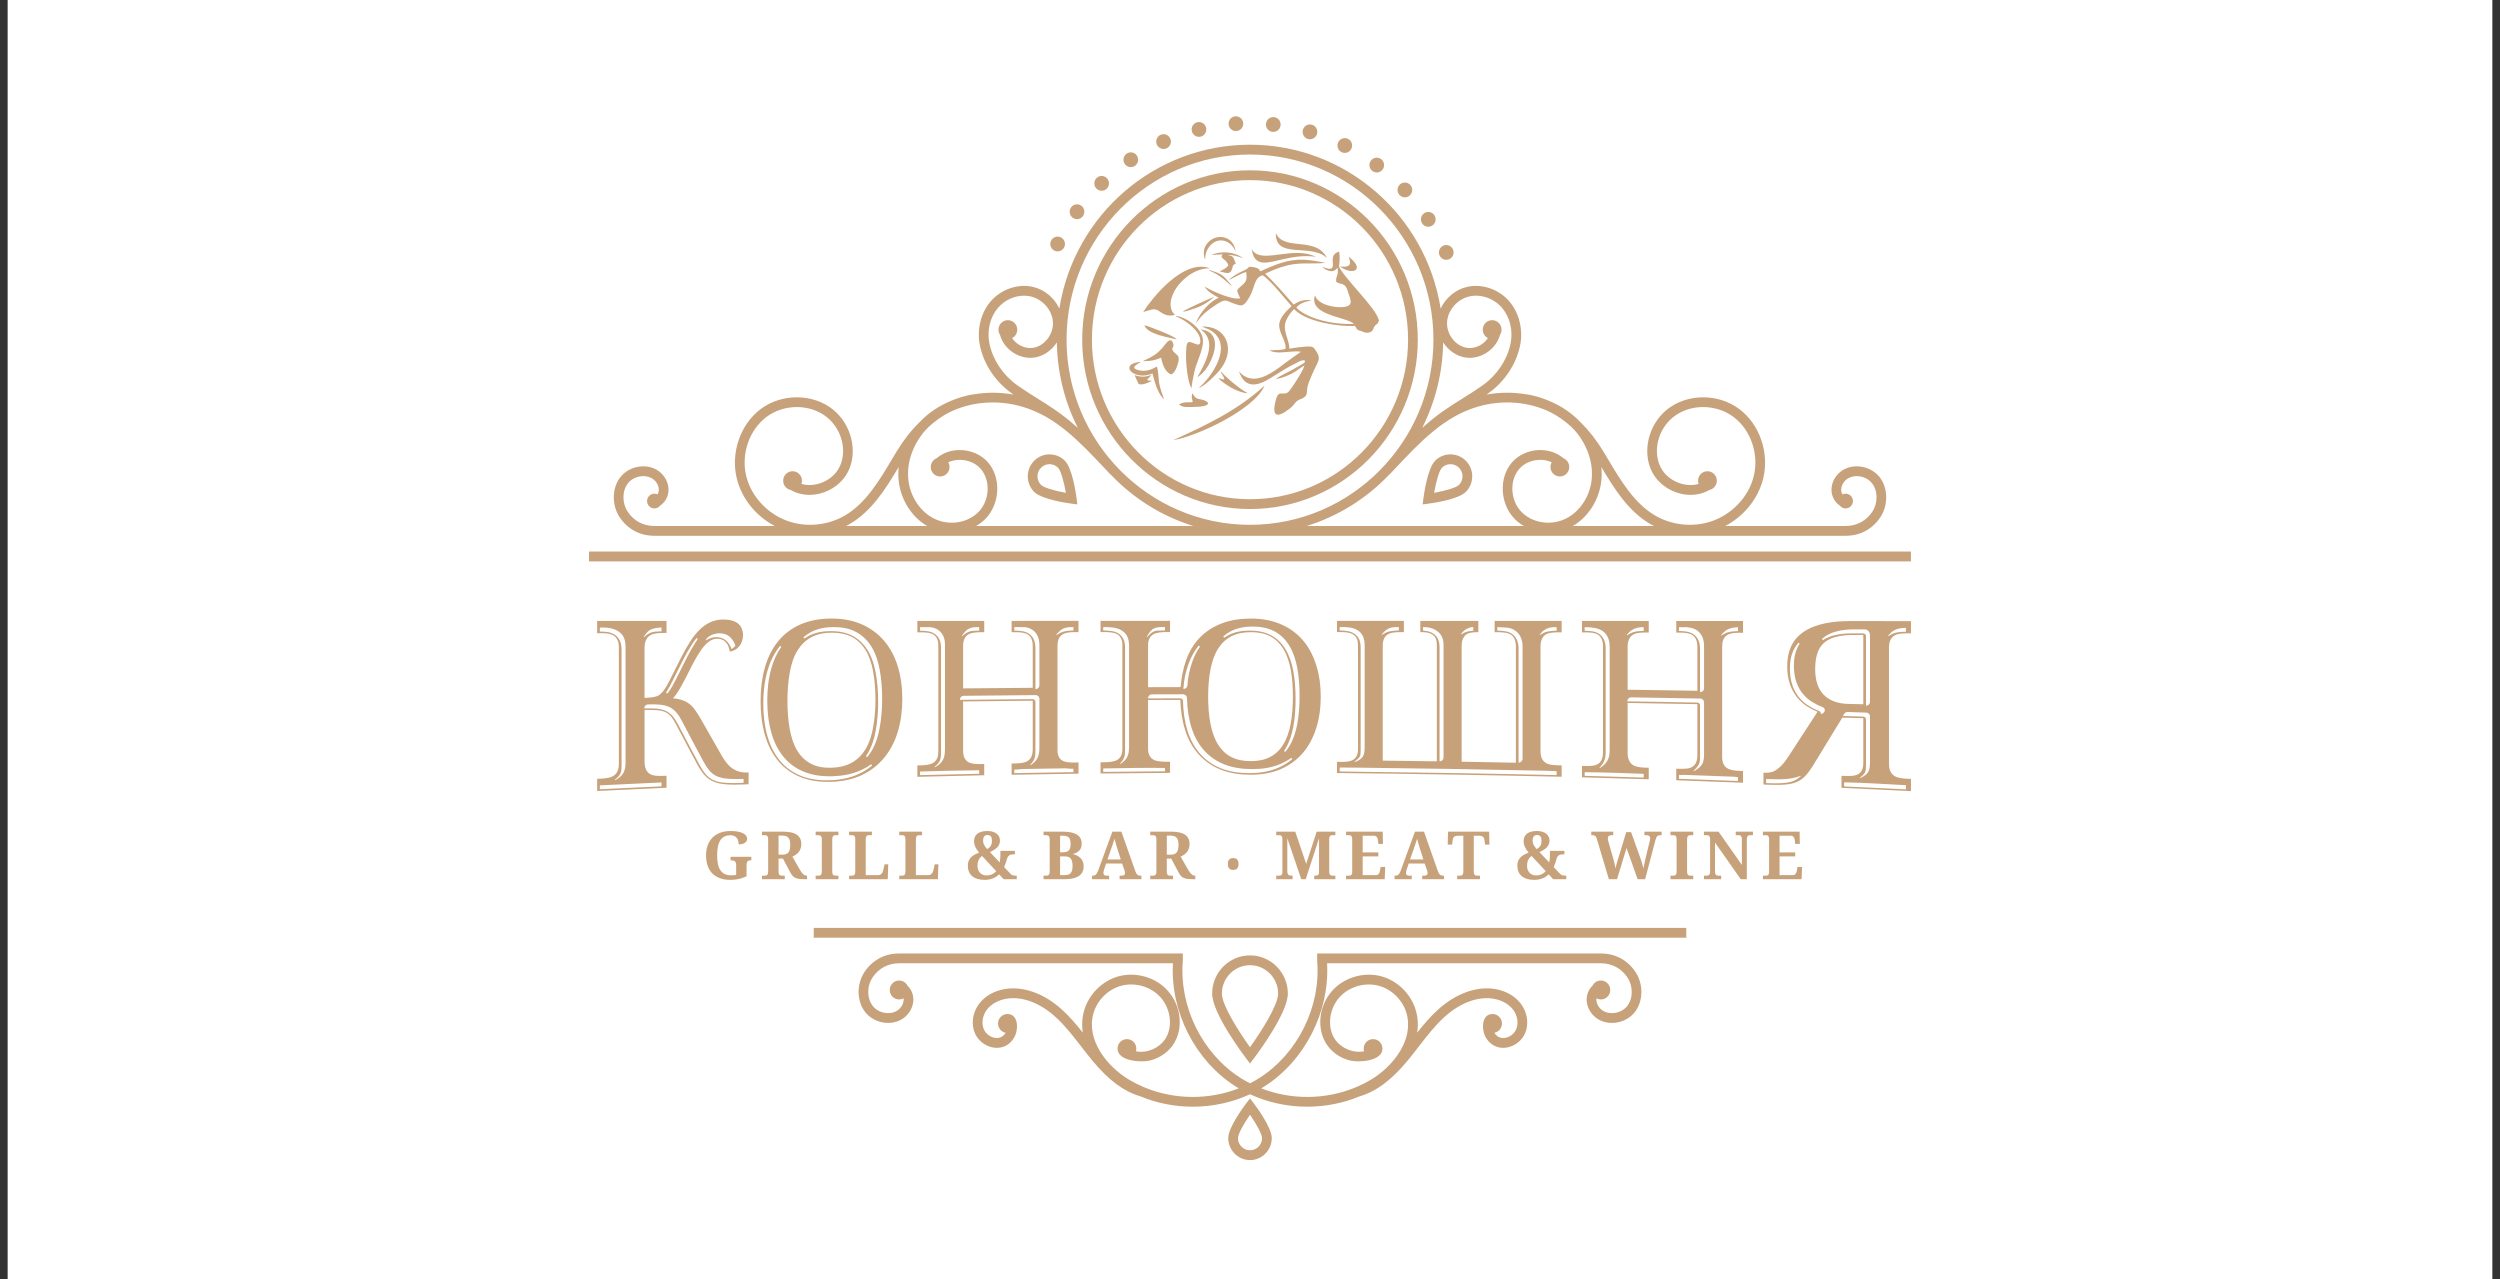 <svg width="172" height="88" viewBox="0 0 172 88" fill="none" xmlns="http://www.w3.org/2000/svg">
<rect x="0" y="0" width="172" height="88" fill="#333333" stroke="none"/>
<rect width="170.947" height="88" transform="translate(0.526)" fill="white"/>
<g clip-path="url(#clip0_2162_3439)">
<path d="M50.245 60.535C49.965 60.535 49.72 60.495 49.51 60.414C49.302 60.333 49.127 60.22 48.988 60.072C48.849 59.924 48.746 59.747 48.678 59.539C48.61 59.333 48.576 59.103 48.576 58.851C48.576 58.603 48.613 58.376 48.685 58.171C48.757 57.965 48.865 57.788 49.007 57.64C49.148 57.493 49.325 57.378 49.536 57.296C49.747 57.214 49.992 57.173 50.27 57.173C50.459 57.173 50.625 57.187 50.765 57.214C50.907 57.242 51.025 57.28 51.12 57.327C51.215 57.375 51.286 57.431 51.334 57.496C51.381 57.561 51.405 57.631 51.405 57.705C51.405 57.759 51.393 57.809 51.367 57.856C51.343 57.903 51.304 57.945 51.254 57.98C51.204 58.016 51.143 58.044 51.07 58.064C50.998 58.084 50.913 58.094 50.818 58.094C50.818 58.002 50.807 57.917 50.784 57.839C50.763 57.762 50.728 57.696 50.681 57.64C50.635 57.585 50.576 57.542 50.505 57.512C50.434 57.481 50.351 57.466 50.255 57.466C50.089 57.466 49.949 57.497 49.832 57.558C49.716 57.619 49.622 57.708 49.548 57.826C49.475 57.944 49.422 58.089 49.389 58.261C49.355 58.433 49.339 58.63 49.339 58.851C49.339 59.072 49.357 59.267 49.391 59.438C49.426 59.608 49.482 59.752 49.56 59.868C49.637 59.985 49.738 60.073 49.861 60.133C49.985 60.194 50.136 60.224 50.315 60.224C50.371 60.224 50.427 60.222 50.483 60.217C50.539 60.213 50.594 60.204 50.648 60.193V59.519C50.648 59.396 50.62 59.311 50.565 59.263C50.511 59.216 50.43 59.191 50.324 59.191H50.264V58.95H51.691V59.191H51.631C51.585 59.191 51.545 59.197 51.511 59.208C51.477 59.22 51.449 59.239 51.427 59.265C51.405 59.292 51.389 59.328 51.378 59.371C51.368 59.416 51.363 59.471 51.363 59.536V60.288C51.186 60.371 51.007 60.433 50.827 60.473C50.646 60.514 50.452 60.535 50.245 60.535ZM119.762 60.489L117.992 57.966V59.948C117.992 60.014 117.999 60.065 118.011 60.104C118.024 60.143 118.041 60.173 118.061 60.194C118.082 60.215 118.107 60.229 118.135 60.236C118.164 60.242 118.194 60.245 118.226 60.245H118.416V60.489H117.23V60.245H117.421C117.453 60.245 117.483 60.242 117.512 60.236C117.54 60.229 117.564 60.215 117.586 60.194C117.607 60.173 117.624 60.143 117.636 60.104C117.648 60.065 117.654 60.014 117.654 59.948V57.74C117.654 57.679 117.648 57.63 117.635 57.594C117.622 57.557 117.605 57.529 117.584 57.51C117.562 57.49 117.538 57.477 117.51 57.471C117.481 57.464 117.452 57.46 117.421 57.46H117.23V57.219H118.238L119.84 59.505V57.74C119.84 57.679 119.834 57.63 119.821 57.594C119.808 57.557 119.792 57.529 119.771 57.51C119.749 57.49 119.725 57.477 119.696 57.471C119.668 57.464 119.638 57.46 119.607 57.46H119.417V57.219H120.603V57.46H120.412C120.381 57.46 120.352 57.464 120.324 57.471C120.295 57.477 120.271 57.49 120.249 57.512C120.227 57.532 120.211 57.562 120.199 57.601C120.187 57.64 120.181 57.692 120.181 57.758V60.489H119.762ZM122.433 60.21H123.342C123.388 60.21 123.428 60.201 123.46 60.184C123.493 60.167 123.521 60.142 123.544 60.111C123.567 60.08 123.586 60.043 123.601 60.001C123.614 59.958 123.625 59.911 123.632 59.861L123.668 59.646H123.983L123.949 60.489H121.29V60.245H121.481C121.513 60.245 121.543 60.242 121.572 60.236C121.6 60.23 121.624 60.218 121.646 60.2C121.667 60.181 121.684 60.153 121.696 60.117C121.707 60.08 121.713 60.032 121.713 59.972V57.758C121.713 57.692 121.707 57.64 121.696 57.601C121.684 57.562 121.667 57.532 121.647 57.512C121.626 57.49 121.602 57.477 121.574 57.471C121.546 57.464 121.515 57.46 121.481 57.46H121.29V57.219H123.811L123.828 58.062H123.511L123.489 57.845C123.477 57.733 123.449 57.647 123.405 57.587C123.361 57.528 123.292 57.498 123.199 57.498H122.433V58.643H123.511V58.918H122.433V60.21ZM84.477 59.444C84.477 59.367 84.486 59.302 84.504 59.249C84.522 59.197 84.547 59.155 84.581 59.124C84.614 59.092 84.652 59.07 84.697 59.056C84.742 59.043 84.791 59.036 84.844 59.036C84.894 59.036 84.941 59.043 84.986 59.056C85.031 59.07 85.07 59.092 85.103 59.124C85.136 59.155 85.163 59.197 85.182 59.249C85.202 59.302 85.212 59.367 85.212 59.444C85.212 59.52 85.202 59.584 85.182 59.636C85.163 59.688 85.136 59.73 85.103 59.762C85.07 59.794 85.031 59.817 84.986 59.83C84.941 59.843 84.894 59.85 84.844 59.85C84.791 59.85 84.742 59.843 84.697 59.83C84.652 59.817 84.614 59.794 84.581 59.762C84.547 59.73 84.522 59.688 84.504 59.636C84.486 59.584 84.477 59.52 84.477 59.444ZM52.425 60.245H52.616C52.647 60.245 52.676 60.242 52.705 60.236C52.733 60.23 52.757 60.218 52.779 60.2C52.8 60.181 52.817 60.153 52.83 60.117C52.842 60.08 52.849 60.032 52.849 59.972V57.74C52.849 57.679 52.842 57.63 52.83 57.594C52.818 57.557 52.8 57.529 52.779 57.51C52.757 57.49 52.733 57.477 52.705 57.471C52.676 57.464 52.647 57.46 52.616 57.46H52.425V57.219H53.888C54.316 57.219 54.631 57.291 54.831 57.436C55.031 57.581 55.131 57.791 55.131 58.067C55.131 58.188 55.114 58.295 55.078 58.389C55.043 58.484 54.996 58.565 54.938 58.636C54.879 58.706 54.813 58.765 54.739 58.813C54.665 58.862 54.59 58.902 54.513 58.933L55.053 59.872C55.092 59.938 55.13 59.994 55.165 60.041C55.202 60.088 55.238 60.126 55.274 60.157C55.31 60.188 55.347 60.21 55.386 60.224C55.424 60.238 55.465 60.245 55.508 60.245H55.525V60.489H55.377C55.241 60.489 55.123 60.484 55.022 60.474C54.92 60.463 54.832 60.442 54.755 60.412C54.68 60.381 54.614 60.339 54.559 60.286C54.503 60.232 54.451 60.162 54.404 60.078L53.866 59.07H53.564V59.972C53.564 60.033 53.571 60.08 53.583 60.117C53.596 60.153 53.612 60.181 53.634 60.2C53.656 60.218 53.681 60.23 53.708 60.236C53.736 60.242 53.766 60.245 53.797 60.245H53.992V60.489H52.425V60.245ZM53.564 58.803H53.819C53.924 58.803 54.012 58.789 54.082 58.761C54.153 58.733 54.209 58.691 54.25 58.635C54.293 58.578 54.323 58.508 54.342 58.424C54.36 58.339 54.369 58.242 54.369 58.129C54.369 58.013 54.359 57.915 54.338 57.834C54.318 57.754 54.285 57.688 54.241 57.636C54.197 57.584 54.139 57.547 54.068 57.524C53.997 57.501 53.911 57.49 53.811 57.49H53.564L53.564 58.803ZM56.117 60.489V60.245H56.307C56.341 60.245 56.372 60.242 56.4 60.236C56.429 60.229 56.453 60.215 56.474 60.194C56.494 60.173 56.511 60.143 56.523 60.104C56.534 60.065 56.54 60.014 56.54 59.948V57.76C56.54 57.694 56.534 57.642 56.523 57.603C56.511 57.565 56.494 57.535 56.474 57.514C56.453 57.493 56.429 57.479 56.4 57.473C56.372 57.466 56.341 57.462 56.307 57.462H56.117V57.219H57.684V57.462H57.493C57.461 57.462 57.43 57.466 57.401 57.473C57.372 57.479 57.347 57.493 57.327 57.514C57.307 57.535 57.29 57.565 57.278 57.603C57.266 57.642 57.26 57.694 57.26 57.76V59.948C57.26 60.014 57.266 60.065 57.278 60.104C57.29 60.143 57.306 60.173 57.327 60.194C57.347 60.215 57.372 60.229 57.401 60.236C57.43 60.242 57.461 60.245 57.493 60.245H57.684V60.489H56.117ZM58.419 60.489V60.245H58.609C58.644 60.245 58.674 60.242 58.702 60.236C58.731 60.229 58.755 60.215 58.776 60.194C58.796 60.173 58.813 60.143 58.825 60.104C58.836 60.065 58.842 60.014 58.842 59.948V57.758C58.842 57.692 58.836 57.64 58.825 57.601C58.813 57.562 58.796 57.532 58.776 57.512C58.755 57.49 58.731 57.477 58.702 57.471C58.674 57.464 58.644 57.46 58.609 57.46H58.419V57.219H59.986V57.46H59.795C59.764 57.46 59.734 57.464 59.705 57.471C59.677 57.477 59.651 57.49 59.631 57.51C59.611 57.529 59.594 57.557 59.581 57.594C59.568 57.63 59.562 57.679 59.562 57.74V60.21H60.407C60.513 60.21 60.595 60.175 60.654 60.108C60.714 60.04 60.756 59.942 60.783 59.812L60.856 59.468H61.111L61.078 60.489H58.419ZM61.869 60.489V60.245H62.06C62.094 60.245 62.125 60.242 62.153 60.236C62.181 60.229 62.206 60.215 62.226 60.194C62.246 60.173 62.263 60.143 62.275 60.104C62.286 60.065 62.293 60.014 62.293 59.948V57.758C62.293 57.692 62.286 57.64 62.275 57.601C62.263 57.562 62.246 57.532 62.226 57.512C62.206 57.49 62.181 57.477 62.153 57.471C62.125 57.464 62.094 57.46 62.06 57.46H61.869V57.219H63.436V57.46H63.245C63.215 57.46 63.184 57.464 63.156 57.471C63.127 57.477 63.102 57.49 63.081 57.51C63.061 57.529 63.044 57.557 63.032 57.594C63.019 57.63 63.013 57.679 63.013 57.74V60.21H63.857C63.963 60.21 64.046 60.175 64.105 60.108C64.165 60.04 64.207 59.942 64.234 59.812L64.307 59.468H64.562L64.528 60.489H61.869ZM69.05 60.489L68.738 60.154C68.682 60.211 68.619 60.262 68.55 60.308C68.482 60.355 68.407 60.394 68.324 60.428C68.241 60.462 68.151 60.488 68.054 60.507C67.957 60.526 67.852 60.535 67.739 60.535C67.553 60.535 67.388 60.513 67.244 60.469C67.101 60.425 66.981 60.361 66.884 60.278C66.786 60.194 66.712 60.092 66.662 59.971C66.611 59.85 66.586 59.713 66.586 59.559C66.586 59.425 66.608 59.31 66.649 59.216C66.691 59.121 66.748 59.039 66.818 58.97C66.889 58.9 66.972 58.842 67.066 58.793C67.159 58.745 67.258 58.7 67.361 58.658C67.302 58.586 67.25 58.518 67.207 58.453C67.163 58.388 67.128 58.324 67.099 58.26C67.071 58.196 67.05 58.13 67.037 58.063C67.024 57.996 67.017 57.923 67.017 57.846C67.017 57.745 67.036 57.653 67.075 57.571C67.113 57.489 67.171 57.418 67.246 57.358C67.323 57.299 67.417 57.253 67.532 57.221C67.645 57.189 67.777 57.173 67.928 57.173C68.074 57.173 68.202 57.19 68.31 57.224C68.419 57.258 68.509 57.306 68.58 57.365C68.652 57.425 68.706 57.494 68.742 57.573C68.778 57.652 68.796 57.736 68.796 57.823C68.796 57.916 68.782 58 68.754 58.074C68.726 58.149 68.684 58.217 68.627 58.281C68.57 58.344 68.498 58.404 68.412 58.459C68.326 58.514 68.224 58.569 68.106 58.624L68.139 58.658L68.782 59.34C68.801 59.233 68.814 59.129 68.82 59.025C68.826 58.921 68.828 58.827 68.828 58.739V58.538H69.822V58.779H69.751C69.701 58.779 69.652 58.782 69.603 58.788C69.556 58.794 69.51 58.808 69.469 58.829C69.428 58.852 69.391 58.883 69.36 58.924C69.328 58.965 69.302 59.02 69.283 59.091C69.259 59.176 69.232 59.266 69.199 59.363C69.168 59.459 69.129 59.556 69.084 59.655L69.536 60.131C69.579 60.178 69.631 60.208 69.693 60.223C69.755 60.238 69.827 60.245 69.908 60.245H69.951V60.489H69.05ZM67.253 59.581C67.253 59.673 67.268 59.758 67.296 59.836C67.325 59.914 67.365 59.982 67.417 60.04C67.469 60.099 67.532 60.145 67.606 60.178C67.681 60.212 67.764 60.229 67.854 60.229C68.015 60.229 68.15 60.202 68.262 60.149C68.372 60.096 68.464 60.024 68.538 59.935L67.567 58.891C67.504 58.936 67.452 58.985 67.411 59.037C67.371 59.088 67.339 59.142 67.315 59.201C67.291 59.258 67.275 59.318 67.266 59.382C67.258 59.445 67.253 59.512 67.253 59.581ZM68.247 57.828C68.247 57.775 68.242 57.725 68.232 57.678C68.223 57.632 68.206 57.592 68.183 57.558C68.159 57.523 68.126 57.497 68.085 57.477C68.044 57.458 67.992 57.448 67.928 57.448C67.877 57.448 67.834 57.458 67.796 57.477C67.759 57.497 67.727 57.523 67.704 57.558C67.681 57.592 67.663 57.633 67.651 57.68C67.639 57.727 67.633 57.777 67.633 57.833C67.633 57.884 67.639 57.935 67.651 57.982C67.663 58.03 67.68 58.078 67.703 58.124C67.726 58.171 67.755 58.219 67.791 58.266C67.826 58.314 67.868 58.365 67.915 58.419C67.979 58.383 68.032 58.345 68.074 58.304C68.117 58.264 68.151 58.22 68.176 58.174C68.201 58.127 68.219 58.074 68.231 58.018C68.241 57.962 68.247 57.898 68.247 57.828ZM74.42 58.051C74.42 58.152 74.406 58.24 74.379 58.316C74.352 58.391 74.312 58.456 74.263 58.51C74.212 58.565 74.152 58.611 74.082 58.65C74.011 58.688 73.933 58.721 73.848 58.749V58.771C73.953 58.797 74.049 58.834 74.135 58.881C74.221 58.929 74.295 58.986 74.358 59.054C74.421 59.122 74.469 59.2 74.504 59.29C74.539 59.379 74.556 59.48 74.556 59.592C74.556 59.893 74.447 60.118 74.23 60.266C74.013 60.415 73.689 60.489 73.258 60.489H71.795V60.245H71.982C72.016 60.245 72.047 60.242 72.076 60.236C72.105 60.229 72.13 60.215 72.15 60.194C72.171 60.173 72.188 60.143 72.2 60.104C72.213 60.065 72.219 60.014 72.219 59.948V57.753C72.219 57.692 72.213 57.642 72.2 57.604C72.188 57.567 72.171 57.537 72.149 57.517C72.127 57.495 72.102 57.481 72.074 57.473C72.045 57.465 72.015 57.46 71.982 57.46H71.795V57.219H73.121C73.552 57.219 73.877 57.286 74.094 57.42C74.311 57.554 74.42 57.764 74.42 58.051ZM72.934 60.21H73.235C73.336 60.21 73.421 60.198 73.493 60.176C73.564 60.154 73.621 60.117 73.665 60.068C73.71 60.017 73.741 59.953 73.762 59.871C73.781 59.791 73.791 59.693 73.791 59.576C73.791 59.465 73.783 59.367 73.765 59.285C73.748 59.201 73.717 59.133 73.674 59.079C73.632 59.026 73.575 58.985 73.506 58.958C73.437 58.932 73.35 58.918 73.244 58.918H72.934V60.21ZM72.934 58.639H73.108C73.214 58.639 73.303 58.627 73.372 58.605C73.443 58.583 73.499 58.548 73.541 58.501C73.584 58.454 73.614 58.393 73.631 58.319C73.648 58.244 73.657 58.155 73.657 58.05C73.657 57.946 73.647 57.858 73.628 57.788C73.608 57.718 73.576 57.661 73.531 57.618C73.487 57.575 73.429 57.543 73.358 57.525C73.287 57.507 73.201 57.497 73.099 57.497H72.934V58.639ZM76.099 59.413L75.968 59.806C75.956 59.844 75.944 59.888 75.931 59.938C75.919 59.988 75.912 60.031 75.912 60.069C75.912 60.098 75.918 60.124 75.93 60.147C75.942 60.169 75.957 60.188 75.976 60.202C75.996 60.216 76.018 60.226 76.042 60.234C76.066 60.242 76.092 60.245 76.119 60.245H76.309V60.489H75.128V60.245H75.183C75.223 60.245 75.26 60.241 75.293 60.232C75.326 60.223 75.357 60.206 75.386 60.181C75.415 60.157 75.442 60.123 75.468 60.08C75.493 60.036 75.52 59.981 75.547 59.912L76.531 57.219H77.153L78.102 59.916C78.124 59.981 78.147 60.034 78.171 60.076C78.196 60.119 78.222 60.152 78.251 60.177C78.28 60.202 78.31 60.219 78.343 60.229C78.376 60.24 78.409 60.245 78.445 60.245H78.528V60.489H77.029V60.245H77.206C77.229 60.245 77.251 60.242 77.275 60.236C77.298 60.229 77.32 60.218 77.338 60.204C77.356 60.19 77.372 60.172 77.384 60.149C77.395 60.126 77.401 60.1 77.401 60.069C77.401 60.031 77.397 59.995 77.388 59.961L77.362 59.871L77.202 59.413H76.099ZM76.872 58.382L76.822 58.217L76.771 58.042L76.722 57.864L76.681 57.695L76.635 57.847L76.578 58.017L76.519 58.192L76.462 58.359L76.194 59.133H77.111L76.872 58.382ZM79.137 60.245H79.327C79.358 60.245 79.388 60.242 79.416 60.236C79.445 60.23 79.469 60.218 79.491 60.2C79.512 60.181 79.529 60.153 79.541 60.117C79.554 60.08 79.56 60.032 79.56 59.972V57.74C79.56 57.679 79.554 57.63 79.541 57.594C79.529 57.557 79.512 57.529 79.491 57.51C79.469 57.49 79.445 57.477 79.416 57.471C79.388 57.464 79.358 57.46 79.327 57.46H79.137V57.219H80.6C81.028 57.219 81.342 57.291 81.543 57.436C81.743 57.581 81.843 57.791 81.843 58.067C81.843 58.188 81.826 58.295 81.79 58.389C81.755 58.484 81.707 58.565 81.649 58.636C81.59 58.706 81.525 58.765 81.45 58.813C81.377 58.862 81.302 58.902 81.225 58.933L81.765 59.872C81.803 59.938 81.841 59.994 81.877 60.041C81.913 60.088 81.95 60.126 81.986 60.157C82.022 60.188 82.059 60.21 82.098 60.224C82.136 60.238 82.177 60.245 82.22 60.245H82.237V60.489H82.089C81.953 60.489 81.835 60.484 81.733 60.474C81.632 60.463 81.543 60.442 81.467 60.412C81.391 60.381 81.326 60.339 81.27 60.286C81.215 60.232 81.163 60.162 81.116 60.078L80.578 59.07H80.276V59.972C80.276 60.033 80.283 60.08 80.295 60.117C80.308 60.153 80.324 60.181 80.346 60.2C80.367 60.218 80.392 60.23 80.42 60.236C80.448 60.242 80.478 60.245 80.509 60.245H80.704V60.489H79.137V60.245ZM80.276 58.803H80.531C80.636 58.803 80.724 58.789 80.794 58.761C80.864 58.733 80.92 58.691 80.962 58.635C81.004 58.578 81.034 58.508 81.053 58.424C81.071 58.339 81.081 58.242 81.081 58.129C81.081 58.013 81.071 57.915 81.049 57.834C81.029 57.754 80.996 57.688 80.952 57.636C80.908 57.584 80.85 57.547 80.78 57.524C80.708 57.501 80.623 57.49 80.522 57.49H80.276V58.803ZM90.42 60.489V60.245H90.464C90.512 60.245 90.553 60.242 90.59 60.236C90.626 60.23 90.656 60.219 90.679 60.2C90.703 60.183 90.72 60.157 90.733 60.123C90.744 60.09 90.75 60.046 90.75 59.991V57.671L89.835 60.489H89.527L88.567 57.671V59.948C88.567 60.014 88.575 60.065 88.591 60.104C88.606 60.143 88.628 60.173 88.657 60.194C88.686 60.215 88.721 60.229 88.762 60.236C88.804 60.242 88.851 60.245 88.904 60.245H88.931V60.489H87.805V60.245H87.995C88.028 60.245 88.058 60.242 88.087 60.236C88.115 60.23 88.139 60.218 88.161 60.2C88.182 60.181 88.199 60.153 88.211 60.117C88.222 60.08 88.228 60.032 88.228 59.972V57.74C88.228 57.679 88.222 57.63 88.211 57.594C88.199 57.557 88.182 57.529 88.161 57.51C88.139 57.49 88.115 57.477 88.087 57.471C88.058 57.464 88.028 57.46 87.995 57.46H87.805V57.219H89.113L89.866 59.431L90.588 57.219H91.872V57.46H91.681C91.649 57.46 91.618 57.464 91.59 57.471C91.562 57.477 91.537 57.49 91.517 57.512C91.497 57.532 91.48 57.562 91.468 57.601C91.457 57.64 91.45 57.692 91.45 57.758V59.948C91.45 60.014 91.457 60.065 91.468 60.104C91.48 60.143 91.497 60.173 91.517 60.194C91.537 60.215 91.562 60.229 91.59 60.236C91.618 60.242 91.649 60.245 91.681 60.245H91.872V60.489H90.42ZM93.752 60.21H94.661C94.707 60.21 94.746 60.201 94.779 60.184C94.811 60.167 94.84 60.142 94.863 60.111C94.886 60.08 94.905 60.043 94.919 60.001C94.933 59.958 94.944 59.911 94.951 59.861L94.987 59.646H95.302L95.268 60.489H92.609V60.245H92.8C92.832 60.245 92.862 60.242 92.891 60.236C92.919 60.23 92.943 60.218 92.965 60.2C92.986 60.181 93.003 60.153 93.015 60.117C93.026 60.08 93.032 60.032 93.032 59.972V57.758C93.032 57.692 93.026 57.64 93.015 57.601C93.003 57.562 92.986 57.532 92.966 57.512C92.945 57.49 92.921 57.477 92.892 57.471C92.865 57.464 92.834 57.46 92.8 57.46H92.609V57.219H95.13L95.147 58.062H94.83L94.808 57.845C94.796 57.733 94.769 57.647 94.724 57.587C94.68 57.528 94.611 57.498 94.518 57.498H93.752V58.643H94.83V58.918H93.752V60.21ZM96.917 59.413L96.786 59.806C96.774 59.844 96.762 59.888 96.749 59.938C96.737 59.988 96.73 60.031 96.73 60.069C96.73 60.098 96.736 60.124 96.748 60.147C96.76 60.169 96.776 60.188 96.794 60.202C96.814 60.216 96.836 60.226 96.86 60.234C96.884 60.242 96.91 60.245 96.937 60.245H97.127V60.489H95.946V60.245H96.002C96.041 60.245 96.078 60.241 96.111 60.232C96.145 60.223 96.176 60.206 96.204 60.181C96.233 60.157 96.26 60.123 96.286 60.08C96.312 60.036 96.338 59.981 96.365 59.912L97.349 57.219H97.971L98.92 59.916C98.942 59.981 98.965 60.034 98.989 60.076C99.014 60.119 99.041 60.152 99.07 60.177C99.098 60.202 99.129 60.219 99.161 60.229C99.194 60.24 99.228 60.245 99.263 60.245H99.346V60.489H97.847V60.245H98.024C98.047 60.245 98.07 60.242 98.093 60.236C98.116 60.229 98.138 60.218 98.156 60.204C98.175 60.19 98.19 60.172 98.202 60.149C98.213 60.126 98.219 60.1 98.219 60.069C98.219 60.031 98.215 59.995 98.206 59.961L98.18 59.871L98.02 59.413H96.917ZM97.69 58.382L97.64 58.217L97.589 58.042L97.54 57.864L97.499 57.695L97.453 57.847L97.396 58.017L97.337 58.192L97.28 58.359L97.012 59.133H97.929L97.69 58.382ZM101.397 59.948C101.397 60.014 101.403 60.065 101.415 60.104C101.427 60.143 101.443 60.173 101.465 60.194C101.486 60.215 101.511 60.229 101.539 60.236C101.568 60.242 101.598 60.245 101.63 60.245H101.821V60.489H100.254V60.245H100.444C100.478 60.245 100.509 60.242 100.537 60.236C100.566 60.229 100.59 60.215 100.611 60.194C100.631 60.173 100.648 60.143 100.66 60.104C100.671 60.065 100.677 60.014 100.677 59.948V57.498H100.314C100.247 57.498 100.19 57.506 100.144 57.521C100.099 57.536 100.062 57.557 100.033 57.584C100.004 57.612 99.982 57.646 99.969 57.687C99.954 57.727 99.944 57.772 99.938 57.823L99.907 58.107H99.602L99.626 57.219H102.452L102.474 58.107H102.171L102.138 57.823C102.132 57.772 102.122 57.727 102.108 57.687C102.094 57.646 102.072 57.612 102.043 57.584C102.015 57.557 101.977 57.536 101.931 57.521C101.886 57.506 101.828 57.498 101.761 57.498H101.397V59.948ZM106.859 60.489L106.546 60.154C106.49 60.211 106.428 60.262 106.359 60.308C106.291 60.355 106.215 60.394 106.132 60.428C106.049 60.462 105.96 60.488 105.863 60.507C105.766 60.526 105.661 60.535 105.547 60.535C105.361 60.535 105.196 60.513 105.052 60.469C104.91 60.425 104.789 60.361 104.692 60.278C104.594 60.194 104.52 60.092 104.47 59.971C104.42 59.85 104.394 59.713 104.394 59.559C104.394 59.425 104.416 59.31 104.457 59.216C104.5 59.121 104.557 59.039 104.627 58.97C104.698 58.9 104.78 58.842 104.874 58.793C104.968 58.745 105.066 58.7 105.169 58.658C105.11 58.586 105.059 58.518 105.015 58.453C104.972 58.388 104.936 58.324 104.907 58.26C104.879 58.196 104.859 58.13 104.845 58.063C104.832 57.996 104.826 57.923 104.826 57.846C104.826 57.745 104.844 57.653 104.883 57.571C104.922 57.489 104.979 57.418 105.055 57.358C105.131 57.299 105.226 57.253 105.34 57.221C105.453 57.189 105.586 57.173 105.736 57.173C105.882 57.173 106.01 57.19 106.118 57.224C106.227 57.258 106.317 57.306 106.388 57.365C106.46 57.425 106.514 57.494 106.55 57.573C106.586 57.652 106.605 57.736 106.605 57.823C106.605 57.916 106.59 58 106.562 58.074C106.534 58.149 106.492 58.217 106.435 58.281C106.379 58.344 106.307 58.404 106.22 58.459C106.134 58.514 106.032 58.569 105.914 58.624L105.947 58.658L106.59 59.34C106.609 59.233 106.622 59.129 106.628 59.025C106.634 58.921 106.636 58.827 106.636 58.739V58.538H107.63V58.779H107.559C107.509 58.779 107.46 58.782 107.412 58.788C107.364 58.794 107.319 58.808 107.278 58.829C107.236 58.852 107.2 58.883 107.168 58.924C107.136 58.965 107.111 59.02 107.092 59.091C107.068 59.176 107.04 59.266 107.008 59.363C106.976 59.459 106.937 59.556 106.892 59.655L107.344 60.131C107.388 60.178 107.44 60.208 107.502 60.223C107.564 60.238 107.635 60.245 107.716 60.245H107.759V60.489H106.859ZM105.062 59.581C105.062 59.673 105.076 59.758 105.105 59.836C105.133 59.914 105.173 59.982 105.226 60.04C105.277 60.099 105.34 60.145 105.415 60.178C105.49 60.212 105.572 60.229 105.662 60.229C105.823 60.229 105.959 60.202 106.07 60.149C106.18 60.096 106.272 60.024 106.347 59.935L105.375 58.891C105.312 58.936 105.261 58.985 105.22 59.037C105.179 59.088 105.147 59.142 105.124 59.201C105.1 59.258 105.084 59.318 105.074 59.382C105.066 59.445 105.062 59.512 105.062 59.581ZM106.055 57.828C106.055 57.775 106.05 57.725 106.04 57.678C106.031 57.632 106.015 57.592 105.991 57.558C105.967 57.523 105.935 57.497 105.894 57.477C105.852 57.458 105.8 57.448 105.736 57.448C105.685 57.448 105.642 57.458 105.605 57.477C105.567 57.497 105.536 57.523 105.512 57.558C105.489 57.592 105.471 57.633 105.459 57.68C105.447 57.727 105.441 57.777 105.441 57.833C105.441 57.884 105.447 57.935 105.459 57.982C105.471 58.03 105.488 58.078 105.512 58.124C105.534 58.171 105.564 58.219 105.599 58.266C105.634 58.314 105.676 58.365 105.724 58.419C105.787 58.383 105.84 58.345 105.882 58.304C105.925 58.264 105.96 58.22 105.984 58.174C106.01 58.127 106.028 58.074 106.039 58.018C106.049 57.962 106.055 57.898 106.055 57.828ZM112.219 57.25L112.845 59C112.873 59.071 112.897 59.144 112.92 59.217L112.983 59.429L113.033 59.614C113.049 59.671 113.06 59.719 113.067 59.76L113.105 59.577L113.148 59.365L113.197 59.138C113.214 59.061 113.231 58.985 113.248 58.912L113.488 57.923L113.503 57.861L113.517 57.791L113.527 57.726L113.53 57.678C113.53 57.598 113.507 57.542 113.46 57.51C113.414 57.477 113.34 57.46 113.24 57.46H113.136V57.219H114.319V57.46H114.232C114.188 57.46 114.149 57.465 114.115 57.474C114.081 57.483 114.051 57.5 114.024 57.526C113.998 57.552 113.974 57.588 113.952 57.635C113.931 57.681 113.91 57.743 113.889 57.818L113.185 60.489H112.668L111.906 58.339L111.252 60.489H110.69L109.859 57.704C109.845 57.656 109.83 57.617 109.811 57.586C109.791 57.554 109.768 57.529 109.743 57.51C109.717 57.492 109.687 57.479 109.654 57.471C109.621 57.464 109.582 57.46 109.538 57.46H109.478V57.219H110.993V57.46H110.889C110.798 57.46 110.73 57.478 110.684 57.514C110.64 57.55 110.617 57.606 110.617 57.681C110.617 57.707 110.621 57.744 110.631 57.792C110.641 57.841 110.652 57.886 110.664 57.928L110.967 58.986L111.019 59.175C111.037 59.243 111.055 59.311 111.071 59.38C111.087 59.45 111.102 59.517 111.115 59.581C111.128 59.645 111.138 59.702 111.144 59.751C111.165 59.653 111.187 59.561 111.211 59.474C111.236 59.389 111.261 59.301 111.288 59.212L111.886 57.25H112.219ZM114.928 60.489V60.245H115.119C115.153 60.245 115.184 60.242 115.211 60.236C115.24 60.229 115.264 60.215 115.285 60.194C115.305 60.173 115.322 60.143 115.334 60.104C115.345 60.065 115.351 60.014 115.351 59.948V57.76C115.351 57.694 115.345 57.642 115.334 57.603C115.322 57.565 115.305 57.535 115.285 57.514C115.264 57.493 115.24 57.479 115.211 57.473C115.184 57.466 115.153 57.462 115.119 57.462H114.928V57.219H116.495V57.462H116.304C116.272 57.462 116.241 57.466 116.212 57.473C116.184 57.479 116.159 57.493 116.138 57.514C116.118 57.535 116.101 57.565 116.09 57.603C116.077 57.642 116.071 57.694 116.071 57.76V59.948C116.071 60.014 116.077 60.065 116.09 60.104C116.101 60.143 116.118 60.173 116.138 60.194C116.159 60.215 116.184 60.229 116.212 60.236C116.241 60.242 116.272 60.245 116.304 60.245H116.495V60.489H114.928Z" fill="#C7A17A"/>
<path d="M126.752 49.371C126.417 49.916 126.081 50.461 125.75 51.009C125.414 51.566 125.073 52.121 124.733 52.676C124.583 52.919 124.413 53.16 124.219 53.371C124.053 53.552 123.857 53.693 123.633 53.793C123.381 53.906 123.086 53.957 122.813 53.979C122.424 54.011 122.019 54.003 121.628 53.988L121.404 53.978L121.326 53.976V53.164H121.407L121.466 53.166C121.618 53.172 121.762 53.155 121.907 53.112C122.045 53.071 122.176 52.999 122.292 52.912C122.432 52.808 122.557 52.682 122.672 52.552C122.814 52.39 122.94 52.21 123.057 52.028C123.392 51.504 123.738 50.988 124.074 50.464C124.395 49.965 124.721 49.467 125.046 48.971C124.804 48.872 124.571 48.752 124.351 48.612C124.084 48.443 123.852 48.235 123.65 47.991C123.43 47.724 123.266 47.41 123.151 47.083C123.011 46.684 122.96 46.254 122.96 45.832C122.96 44.869 123.27 44.031 124.078 43.48C124.97 42.873 126.2 42.73 127.25 42.73C128.631 42.732 130.012 42.733 131.393 42.733H131.474V43.574H131.179C131.016 43.574 130.856 43.582 130.695 43.605C130.559 43.625 130.424 43.666 130.309 43.744C130.198 43.818 130.114 43.927 130.056 44.046C129.979 44.206 129.962 44.401 129.962 44.577V52.526C129.962 52.702 129.98 52.901 130.057 53.062C130.114 53.182 130.198 53.293 130.309 53.368C130.426 53.447 130.561 53.494 130.7 53.521C130.859 53.553 131.019 53.568 131.182 53.575L131.397 53.584L131.474 53.588V54.428L131.389 54.424C129.849 54.351 128.309 54.279 126.77 54.206L126.693 54.203V53.375L126.973 53.387C127.137 53.395 127.302 53.393 127.465 53.375C127.596 53.362 127.729 53.326 127.845 53.261C127.958 53.197 128.042 53.104 128.102 52.987C128.177 52.838 128.195 52.638 128.195 52.473V49.411L126.752 49.371ZM44.345 48.847V52.359C44.345 52.541 44.363 52.763 44.44 52.929C44.497 53.05 44.578 53.161 44.691 53.234C44.807 53.31 44.941 53.348 45.077 53.365C45.239 53.385 45.404 53.388 45.568 53.381C45.637 53.378 45.706 53.375 45.775 53.374L45.857 53.372V54.197L45.78 54.201C44.243 54.273 42.706 54.346 41.17 54.417L41.085 54.421V53.578L41.164 53.577L41.358 53.57C41.522 53.563 41.688 53.547 41.85 53.514C41.984 53.487 42.117 53.437 42.233 53.362C42.348 53.288 42.425 53.178 42.484 53.056C42.56 52.894 42.578 52.696 42.578 52.52V44.567C42.578 44.392 42.561 44.194 42.484 44.035C42.425 43.913 42.347 43.807 42.233 43.734C42.118 43.66 41.988 43.614 41.854 43.594C41.691 43.569 41.526 43.562 41.362 43.562H41.085V42.721H41.166C42.703 42.721 44.239 42.719 45.776 42.718H45.856V43.547H45.776L45.571 43.548C45.406 43.548 45.242 43.562 45.08 43.589C44.942 43.611 44.808 43.655 44.692 43.735C44.58 43.814 44.497 43.924 44.44 44.048C44.362 44.217 44.344 44.433 44.344 44.616V48.013C44.516 48.008 44.691 47.999 44.86 47.976C44.981 47.959 45.11 47.932 45.224 47.888C45.304 47.856 45.379 47.81 45.438 47.748C45.505 47.678 45.578 47.614 45.638 47.537C45.825 47.296 45.989 46.98 46.124 46.706C46.368 46.215 46.615 45.726 46.862 45.236C47.047 44.868 47.251 44.51 47.472 44.161C47.658 43.868 47.871 43.584 48.118 43.339C48.338 43.12 48.588 42.939 48.869 42.81C49.15 42.681 49.444 42.622 49.752 42.622C49.959 42.622 50.173 42.64 50.373 42.7C50.526 42.747 50.682 42.814 50.804 42.921C50.91 43.016 50.989 43.133 51.04 43.266C51.092 43.399 51.12 43.539 51.12 43.682C51.12 43.83 51.099 43.971 51.051 44.111C51.008 44.234 50.952 44.354 50.867 44.454C50.791 44.546 50.708 44.626 50.605 44.689C50.506 44.748 50.404 44.791 50.291 44.815L50.214 44.831L50.196 44.754C50.17 44.646 50.143 44.535 50.098 44.433C50.056 44.337 49.997 44.252 49.926 44.175C49.857 44.1 49.78 44.046 49.685 44.008C49.574 43.964 49.461 43.944 49.342 43.945C49.01 43.946 48.732 44.139 48.513 44.375C48.159 44.758 47.859 45.303 47.621 45.766C47.474 46.052 47.328 46.339 47.182 46.625C47.069 46.849 46.949 47.067 46.826 47.284C46.729 47.455 46.629 47.629 46.513 47.788C46.448 47.878 46.378 47.963 46.302 48.042C46.485 48.056 46.667 48.084 46.844 48.136C47.042 48.194 47.224 48.279 47.391 48.401C47.553 48.519 47.694 48.668 47.811 48.832C47.942 49.016 48.067 49.203 48.179 49.4C48.673 50.269 49.165 51.138 49.663 52.003C49.858 52.342 50.112 52.697 50.448 52.906C50.729 53.081 51.043 53.162 51.373 53.149L51.418 53.146L51.503 53.14V53.957L51.427 53.96L51.202 53.97C50.781 53.986 50.344 53.996 49.923 53.961C49.632 53.937 49.325 53.881 49.057 53.759C48.822 53.652 48.617 53.502 48.45 53.303C48.258 53.077 48.095 52.819 47.955 52.558C47.47 51.651 46.983 50.744 46.508 49.831C46.41 49.642 46.294 49.444 46.155 49.282C46.046 49.156 45.914 49.055 45.763 48.987C45.585 48.908 45.376 48.873 45.183 48.859C44.906 48.839 44.623 48.84 44.345 48.847ZM62.079 48.096C62.079 48.862 61.986 49.629 61.762 50.364C61.563 51.017 61.258 51.618 60.823 52.143C60.403 52.65 59.891 53.045 59.297 53.324C58.642 53.631 57.931 53.764 57.212 53.79C56.491 53.816 55.744 53.736 55.071 53.462C54.469 53.216 53.959 52.855 53.541 52.353C53.107 51.831 52.815 51.223 52.628 50.571C52.413 49.817 52.329 49.027 52.329 48.244C52.329 47.46 52.413 46.667 52.628 45.913C52.816 45.256 53.108 44.642 53.541 44.113C53.955 43.607 54.471 43.223 55.069 42.962C55.748 42.665 56.49 42.556 57.227 42.556C57.938 42.556 58.64 42.668 59.295 42.956C59.886 43.216 60.401 43.591 60.822 44.082C61.26 44.594 61.563 45.187 61.762 45.831C61.988 46.563 62.079 47.331 62.079 48.096ZM66.262 47.361C67.858 47.346 69.455 47.332 71.052 47.321V44.457C71.052 44.287 71.032 44.099 70.961 43.943C70.907 43.825 70.828 43.732 70.72 43.662C70.612 43.59 70.486 43.548 70.358 43.529C70.202 43.505 70.044 43.494 69.886 43.495H69.599V42.718H69.679C71.159 42.718 72.639 42.718 74.119 42.717H74.201V43.489H73.923C73.764 43.489 73.606 43.502 73.45 43.525C73.321 43.545 73.196 43.587 73.087 43.659C72.981 43.73 72.901 43.821 72.847 43.939C72.777 44.095 72.756 44.282 72.756 44.452V51.592C72.756 51.745 72.774 51.926 72.846 52.065C72.901 52.172 72.978 52.263 73.083 52.324C73.197 52.389 73.329 52.422 73.457 52.439C73.611 52.459 73.767 52.465 73.921 52.462L74.12 52.459H74.201V53.229L74.121 53.23C72.641 53.254 71.161 53.28 69.68 53.303L69.599 53.304V52.529L69.678 52.527L69.885 52.524C70.043 52.521 70.201 52.506 70.358 52.481C70.486 52.461 70.611 52.415 70.72 52.342C70.828 52.27 70.907 52.175 70.961 52.056C71.031 51.9 71.052 51.711 71.052 51.541V48.209C69.455 48.223 67.858 48.239 66.262 48.257V51.621C66.262 51.788 66.278 51.985 66.352 52.136C66.407 52.249 66.486 52.348 66.592 52.416C66.704 52.488 66.832 52.526 66.962 52.543C67.119 52.564 67.277 52.571 67.435 52.567L67.633 52.564L67.715 52.562V53.339L67.636 53.34C66.156 53.375 64.675 53.409 63.196 53.443L63.113 53.445V52.661L63.192 52.659L63.389 52.656C63.547 52.652 63.705 52.636 63.861 52.608C63.994 52.585 64.122 52.542 64.233 52.465C64.34 52.391 64.42 52.29 64.475 52.172C64.547 52.022 64.557 51.815 64.557 51.651V44.42C64.557 44.26 64.54 44.082 64.467 43.938C64.412 43.827 64.331 43.728 64.227 43.662C64.115 43.59 63.986 43.552 63.855 43.534C63.701 43.512 63.547 43.504 63.391 43.504H63.113V42.72L67.715 42.719V43.496H67.437C67.279 43.498 67.121 43.51 66.965 43.533C66.832 43.554 66.705 43.594 66.593 43.669C66.487 43.74 66.407 43.84 66.352 43.955C66.278 44.107 66.262 44.306 66.262 44.473V47.361ZM81.206 48.153C80.466 48.155 79.726 48.157 78.986 48.16V51.463C78.986 51.626 79.003 51.82 79.079 51.968C79.138 52.081 79.22 52.18 79.329 52.247C79.447 52.32 79.583 52.357 79.719 52.375C79.882 52.397 80.046 52.408 80.212 52.408L80.417 52.407H80.498V53.174L80.418 53.175C78.877 53.187 77.338 53.201 75.798 53.216L75.717 53.217V52.447L75.796 52.445L76.002 52.443C76.166 52.441 76.331 52.428 76.494 52.404C76.631 52.383 76.766 52.343 76.884 52.268C76.992 52.199 77.079 52.1 77.134 51.984C77.205 51.834 77.219 51.639 77.219 51.475V44.386C77.219 44.23 77.202 44.055 77.126 43.915C77.067 43.805 76.983 43.708 76.876 43.643C76.761 43.574 76.627 43.535 76.496 43.518C76.332 43.495 76.167 43.488 76.002 43.488H75.717V42.717H80.498V43.486H80.212C80.046 43.486 79.882 43.498 79.719 43.521C79.582 43.541 79.448 43.579 79.33 43.654C79.222 43.723 79.138 43.82 79.079 43.935C79.003 44.083 78.986 44.276 78.986 44.441V47.278C79.733 47.275 80.481 47.273 81.228 47.272C81.276 46.628 81.397 45.987 81.62 45.38C81.828 44.814 82.132 44.295 82.553 43.862C82.973 43.43 83.479 43.117 84.037 42.898C84.676 42.647 85.38 42.557 86.064 42.557C86.764 42.557 87.463 42.666 88.111 42.942C88.694 43.191 89.206 43.551 89.624 44.032C90.053 44.526 90.344 45.109 90.545 45.732C90.774 46.441 90.866 47.187 90.866 47.932C90.866 48.677 90.774 49.419 90.545 50.129C90.343 50.755 90.047 51.333 89.614 51.828C89.194 52.309 88.687 52.672 88.101 52.923C87.452 53.201 86.746 53.301 86.045 53.301C85.338 53.301 84.611 53.208 83.952 52.937C83.374 52.7 82.862 52.349 82.447 51.878C82.023 51.397 81.728 50.836 81.535 50.224C81.324 49.555 81.228 48.854 81.206 48.154V48.153ZM95.133 52.331C96.375 52.343 97.615 52.36 98.856 52.379V44.397C98.856 44.245 98.841 44.079 98.782 43.938C98.736 43.828 98.664 43.741 98.568 43.673C98.471 43.603 98.364 43.556 98.248 43.532C98.115 43.503 97.978 43.491 97.843 43.491L97.798 43.49H97.718V42.718H101.709V43.495H101.583C101.443 43.495 101.305 43.508 101.168 43.535C101.05 43.559 100.939 43.6 100.845 43.679C100.756 43.755 100.689 43.86 100.643 43.967C100.578 44.117 100.561 44.297 100.561 44.459V52.405C101.805 52.424 103.049 52.448 104.293 52.475V44.473C104.293 44.299 104.269 44.113 104.193 43.955C104.137 43.837 104.06 43.74 103.952 43.668C103.843 43.595 103.717 43.554 103.589 43.533C103.434 43.509 103.274 43.496 103.118 43.496H102.831V42.719L107.441 42.72V43.504H107.163C107.005 43.504 106.847 43.517 106.69 43.54C106.555 43.559 106.433 43.596 106.319 43.673C106.215 43.743 106.141 43.847 106.087 43.959C106.011 44.118 105.988 44.305 105.988 44.48V51.706C105.988 51.872 106.012 52.043 106.086 52.193C106.144 52.308 106.221 52.403 106.328 52.474C106.437 52.546 106.564 52.59 106.691 52.611C106.848 52.637 107.007 52.648 107.165 52.652L107.363 52.657L107.441 52.659V53.441L107.359 53.439C102.261 53.322 97.163 53.238 92.065 53.185L91.985 53.184V52.415L92.067 52.416L92.264 52.419C92.419 52.42 92.573 52.414 92.728 52.393C92.857 52.375 92.988 52.34 93.099 52.27C93.202 52.205 93.284 52.111 93.34 52.004C93.413 51.862 93.43 51.688 93.43 51.531V44.443C93.43 44.282 93.419 44.08 93.348 43.934C93.29 43.815 93.207 43.726 93.098 43.654C92.989 43.582 92.864 43.541 92.736 43.522C92.579 43.498 92.421 43.486 92.263 43.486L92.064 43.485L91.985 43.483V42.716H96.587V43.489H96.309C96.151 43.489 95.993 43.501 95.836 43.524C95.705 43.544 95.576 43.582 95.464 43.655C95.358 43.726 95.28 43.822 95.224 43.936C95.151 44.086 95.133 44.282 95.133 44.447V52.331ZM111.98 48.362V51.785C111.98 51.963 112.003 52.155 112.08 52.317C112.136 52.437 112.213 52.54 112.322 52.616C112.431 52.691 112.555 52.739 112.685 52.763C112.841 52.791 112.999 52.809 113.157 52.813L113.433 52.821V53.615L113.35 53.612C111.873 53.568 110.396 53.526 108.919 53.481L108.841 53.478V52.693L108.924 52.696L109.111 52.702C109.272 52.706 109.433 52.7 109.593 52.679C109.72 52.662 109.846 52.623 109.954 52.553C110.062 52.484 110.14 52.39 110.193 52.273C110.265 52.114 110.285 51.92 110.285 51.747V44.441C110.285 44.275 110.261 44.1 110.186 43.95C110.128 43.836 110.053 43.74 109.945 43.67C109.837 43.6 109.709 43.559 109.582 43.54C109.426 43.517 109.268 43.508 109.109 43.507H108.841V42.721L113.433 42.723V43.517H113.155C112.997 43.517 112.839 43.529 112.683 43.553C112.555 43.572 112.429 43.615 112.321 43.688C112.213 43.761 112.135 43.861 112.08 43.978C112.002 44.14 111.98 44.33 111.98 44.508V47.452C113.58 47.474 115.18 47.499 116.78 47.525V44.536C116.78 44.362 116.763 44.157 116.689 43.998C116.634 43.88 116.554 43.775 116.447 43.701C116.336 43.624 116.217 43.582 116.085 43.561C115.925 43.535 115.765 43.523 115.604 43.523H115.326V42.724L115.407 42.724C116.884 42.725 118.361 42.726 119.838 42.726H119.919V43.535H119.838L119.65 43.533C119.492 43.533 119.334 43.545 119.178 43.569C119.045 43.589 118.918 43.631 118.807 43.708C118.699 43.782 118.621 43.886 118.566 44.004C118.493 44.161 118.483 44.376 118.483 44.545V52.05C118.483 52.217 118.501 52.404 118.574 52.557C118.63 52.673 118.704 52.773 118.814 52.842C118.925 52.913 119.052 52.959 119.181 52.984C119.336 53.014 119.494 53.029 119.652 53.035L119.841 53.043L119.919 53.046V53.852L119.835 53.849C118.358 53.792 116.881 53.737 115.404 53.685L115.326 53.682V52.887L115.409 52.889L115.607 52.895C115.768 52.9 115.928 52.893 116.088 52.874C116.22 52.858 116.337 52.821 116.448 52.748C116.555 52.677 116.634 52.576 116.689 52.461C116.763 52.305 116.78 52.098 116.78 51.928V48.446C115.18 48.416 113.58 48.386 111.98 48.362ZM54.176 48.224C54.176 48.89 54.221 49.567 54.345 50.222C54.442 50.728 54.598 51.243 54.873 51.682C55.107 52.056 55.418 52.351 55.81 52.554C56.236 52.774 56.734 52.836 57.206 52.82C57.692 52.804 58.187 52.708 58.614 52.466C59.006 52.244 59.31 51.937 59.544 51.55C59.812 51.106 59.97 50.594 60.063 50.087C60.182 49.44 60.232 48.776 60.232 48.118C60.232 47.462 60.183 46.8 60.063 46.155C59.971 45.656 59.813 45.147 59.545 44.715C59.313 44.341 59.011 44.036 58.624 43.83C58.197 43.601 57.706 43.528 57.227 43.529C56.746 43.529 56.248 43.609 55.821 43.84C55.425 44.054 55.113 44.363 54.873 44.745C54.596 45.185 54.442 45.71 54.345 46.217C54.221 46.876 54.176 47.555 54.176 48.224ZM83.12 47.927C83.12 48.559 83.163 49.203 83.286 49.824C83.383 50.309 83.538 50.795 83.799 51.218C84.022 51.582 84.316 51.873 84.692 52.073C85.104 52.293 85.583 52.366 86.045 52.366C86.511 52.367 86.981 52.295 87.398 52.073C87.774 51.873 88.07 51.586 88.29 51.219C88.546 50.794 88.701 50.31 88.794 49.824C88.912 49.203 88.951 48.559 88.951 47.927C88.951 47.297 88.912 46.652 88.794 46.032C88.701 45.548 88.547 45.06 88.291 44.638C88.071 44.278 87.778 43.983 87.407 43.785C86.995 43.565 86.525 43.493 86.064 43.493C85.598 43.493 85.118 43.566 84.701 43.785C84.322 43.985 84.027 44.276 83.798 44.64C83.534 45.058 83.383 45.55 83.286 46.032C83.163 46.653 83.12 47.296 83.12 47.927ZM128.195 43.688L127.511 43.686C127.113 43.685 126.685 43.716 126.3 43.821C126.003 43.902 125.715 44.027 125.483 44.236C125.266 44.432 125.122 44.685 125.03 44.962C124.915 45.307 124.885 45.691 124.885 46.052C124.885 46.381 124.923 46.714 125.021 47.028C125.107 47.302 125.239 47.55 125.432 47.76C125.631 47.976 125.871 48.13 126.141 48.24C126.459 48.37 126.817 48.421 127.158 48.429C127.504 48.436 127.849 48.446 128.195 48.454V43.688ZM51.103 53.861L51.138 53.859C51.15 53.859 51.158 53.85 51.158 53.839V53.611L51.152 53.596L51.137 53.59L51.099 53.591C50.757 53.601 50.413 53.605 50.072 53.576C49.817 53.555 49.55 53.51 49.316 53.403C49.129 53.317 48.963 53.197 48.828 53.038C48.651 52.828 48.503 52.594 48.374 52.351C47.889 51.445 47.403 50.539 46.928 49.627C46.816 49.411 46.69 49.198 46.531 49.014C46.389 48.85 46.217 48.718 46.02 48.63C45.804 48.534 45.562 48.49 45.328 48.474C45.078 48.456 44.83 48.456 44.58 48.462C44.461 48.466 44.358 48.552 44.334 48.671L44.325 48.715L44.329 48.733L44.345 48.74L44.391 48.739C44.635 48.733 44.877 48.733 45.121 48.75C45.347 48.766 45.581 48.809 45.789 48.901C45.976 48.985 46.14 49.11 46.274 49.265C46.429 49.445 46.552 49.654 46.662 49.865C47.136 50.777 47.623 51.683 48.108 52.589C48.24 52.836 48.391 53.075 48.571 53.289C48.713 53.456 48.887 53.584 49.085 53.674C49.327 53.784 49.602 53.831 49.864 53.853C50.276 53.887 50.691 53.877 51.103 53.861ZM49.931 43.645C49.491 43.471 48.815 43.6 48.555 44.025C48.549 44.033 48.55 44.044 48.557 44.05L48.583 44.053C48.796 43.918 49.006 43.836 49.261 43.836C49.413 43.835 49.56 43.861 49.702 43.917C49.833 43.969 49.944 44.048 50.04 44.151C50.131 44.249 50.206 44.36 50.261 44.483C50.276 44.518 50.289 44.553 50.302 44.589L50.316 44.631L50.329 44.644L50.346 44.643L50.384 44.62C50.457 44.576 50.517 44.518 50.573 44.454L50.587 44.439L50.591 44.418L50.584 44.399C50.569 44.348 50.551 44.298 50.529 44.25C50.472 44.12 50.391 44.001 50.295 43.897C50.191 43.786 50.071 43.701 49.931 43.645ZM47.98 44.008L48 43.979C48.006 43.97 48.004 43.957 47.995 43.95L47.939 43.907C47.93 43.901 47.918 43.903 47.911 43.911L47.889 43.939C47.777 44.081 47.672 44.23 47.575 44.383C47.359 44.724 47.159 45.074 46.978 45.434C46.731 45.923 46.484 46.413 46.241 46.904C46.121 47.145 45.996 47.385 45.847 47.61L45.829 47.639C45.823 47.648 45.825 47.66 45.833 47.666L45.886 47.708C45.895 47.715 45.907 47.714 45.914 47.705L45.937 47.68L45.986 47.621C46.195 47.35 46.356 47.04 46.508 46.733C46.751 46.243 46.998 45.754 47.245 45.265C47.425 44.907 47.624 44.558 47.839 44.22C47.884 44.148 47.931 44.077 47.98 44.008ZM45.147 43.207C44.695 43.281 44.549 43.427 44.296 43.797C44.29 43.806 44.292 43.818 44.299 43.825C44.308 43.832 44.319 43.831 44.327 43.824C44.702 43.474 44.963 43.445 45.455 43.439L45.491 43.439C45.502 43.439 45.511 43.429 45.511 43.418V43.189L45.505 43.174L45.489 43.168L45.45 43.171C45.348 43.178 45.247 43.191 45.146 43.207L45.147 43.207ZM42.315 53.637C42.306 53.644 42.305 53.656 42.31 53.665C42.316 53.674 42.327 53.677 42.337 53.672C42.908 53.364 43.038 53.029 43.038 52.393V44.522C43.038 44.126 42.961 43.758 42.638 43.502C42.37 43.29 41.997 43.191 41.661 43.178C41.538 43.173 41.415 43.173 41.293 43.173C41.282 43.173 41.272 43.182 41.272 43.192L41.27 43.243V43.433C41.27 43.444 41.279 43.453 41.291 43.453L41.327 43.453C41.489 43.454 41.652 43.464 41.813 43.487C41.983 43.513 42.15 43.572 42.296 43.667C42.452 43.767 42.562 43.909 42.642 44.075C42.739 44.275 42.764 44.506 42.764 44.725V52.596C42.764 53.12 42.735 53.302 42.315 53.637ZM41.29 54.031C41.279 54.031 41.27 54.04 41.27 54.051V54.278L41.277 54.292L41.292 54.298L41.33 54.297C42.706 54.231 44.081 54.169 45.457 54.103L45.492 54.102C45.503 54.101 45.511 54.092 45.511 54.081V53.854L45.505 53.839L45.49 53.834L45.452 53.835C44.34 53.884 43.229 53.94 42.117 53.992L41.29 54.031ZM53.725 44.549L53.745 44.521C53.751 44.511 53.749 44.499 53.74 44.492L53.685 44.449C53.676 44.443 53.663 44.444 53.656 44.453L53.634 44.48C53.243 44.972 52.975 45.542 52.803 46.145C52.594 46.877 52.514 47.642 52.514 48.402C52.514 49.161 52.593 49.925 52.803 50.655C52.979 51.269 53.255 51.847 53.664 52.339C54.052 52.806 54.53 53.144 55.089 53.372C55.729 53.633 56.438 53.705 57.122 53.681C57.803 53.657 58.483 53.531 59.105 53.239C59.41 53.095 59.699 52.916 59.963 52.702L59.99 52.68C59.998 52.673 60 52.66 59.993 52.651L59.951 52.595C59.945 52.586 59.932 52.584 59.923 52.59L59.895 52.61C59.699 52.748 59.492 52.868 59.275 52.969C58.663 53.257 57.992 53.38 57.321 53.404C56.647 53.428 55.947 53.357 55.318 53.1C54.77 52.877 54.302 52.546 53.921 52.088C53.519 51.604 53.247 51.036 53.075 50.431C52.867 49.708 52.789 48.95 52.789 48.199C52.789 47.446 52.867 46.688 53.075 45.962C53.218 45.461 53.427 44.977 53.725 44.549ZM55.315 43.812L55.289 43.834C55.281 43.841 55.279 43.854 55.286 43.862L55.327 43.919C55.334 43.927 55.346 43.929 55.355 43.923L55.384 43.904C55.458 43.853 55.535 43.806 55.615 43.763C56.083 43.51 56.62 43.42 57.146 43.42C57.67 43.418 58.201 43.502 58.669 43.752C59.096 43.981 59.433 44.319 59.689 44.731C59.977 45.194 60.145 45.73 60.244 46.264C60.367 46.927 60.417 47.602 60.417 48.277C60.417 48.952 60.366 49.63 60.244 50.294C60.144 50.836 59.976 51.375 59.691 51.847C59.664 51.892 59.635 51.937 59.606 51.98L59.586 52.009C59.58 52.019 59.582 52.031 59.591 52.038L59.646 52.08C59.655 52.086 59.667 52.084 59.675 52.076L59.697 52.049C59.792 51.934 59.877 51.811 59.955 51.683C60.245 51.203 60.416 50.655 60.517 50.105C60.641 49.436 60.692 48.754 60.692 48.073C60.692 47.395 60.641 46.715 60.517 46.047C60.416 45.504 60.245 44.959 59.953 44.488C59.69 44.065 59.343 43.718 58.904 43.483C58.426 43.227 57.884 43.141 57.348 43.143C56.809 43.144 56.261 43.235 55.782 43.495C55.617 43.584 55.461 43.691 55.316 43.812H55.315ZM67.369 43.166C67.369 43.154 67.36 43.145 67.348 43.145C66.74 43.145 66.553 43.211 66.194 43.721C66.188 43.729 66.189 43.741 66.197 43.748C66.205 43.755 66.216 43.755 66.224 43.748C66.622 43.4 66.806 43.396 67.313 43.388L67.349 43.387C67.36 43.387 67.369 43.378 67.369 43.367V43.166ZM63.319 43.146L63.304 43.153L63.298 43.167V43.374C63.298 43.385 63.307 43.395 63.318 43.395L63.354 43.395C63.507 43.396 63.66 43.406 63.811 43.427C63.98 43.451 64.144 43.502 64.288 43.595C64.433 43.687 64.546 43.821 64.624 43.974C64.717 44.16 64.742 44.373 64.742 44.579V51.647C64.742 52.17 64.74 52.398 64.311 52.743C64.303 52.75 64.301 52.762 64.307 52.771C64.313 52.78 64.325 52.783 64.334 52.778C64.93 52.45 65.016 52.097 65.016 51.444V44.376C65.016 44.158 64.989 43.934 64.89 43.737C64.806 43.573 64.684 43.428 64.529 43.329C64.376 43.231 64.203 43.174 64.027 43.151L63.319 43.146ZM67.314 53.237L67.349 53.236C67.36 53.236 67.369 53.227 67.369 53.215V53.015L67.363 53L67.348 52.994L67.311 52.994C65.991 53.009 64.671 53.033 63.353 53.08L63.317 53.082C63.307 53.082 63.298 53.091 63.298 53.102V53.308L63.304 53.323L63.319 53.329L63.355 53.328C64.675 53.298 65.994 53.268 67.314 53.237V53.237ZM66.049 48.08L66.04 48.124L66.044 48.142L66.06 48.149H66.105C67.754 48.134 69.402 48.113 71.05 48.099C71.102 48.099 71.145 48.117 71.182 48.153C71.219 48.191 71.237 48.234 71.237 48.286V51.619C71.237 52.068 71.204 52.264 70.895 52.603C70.888 52.611 70.888 52.622 70.894 52.631C70.901 52.639 70.912 52.64 70.921 52.634C71.401 52.308 71.511 51.984 71.511 51.416V48.083C71.511 48.012 71.485 47.948 71.435 47.898C71.385 47.848 71.322 47.822 71.251 47.822C69.6 47.836 67.949 47.853 66.299 47.872C66.177 47.873 66.073 47.96 66.049 48.08ZM73.799 53.124L73.834 53.124C73.845 53.124 73.854 53.115 73.854 53.103V52.909L73.848 52.894L73.834 52.888L73.797 52.888C73.646 52.89 73.493 52.883 73.343 52.863L73.324 52.86C72.314 52.875 71.306 52.892 70.298 52.908C70.146 52.931 69.994 52.946 69.839 52.949L69.804 52.95C69.793 52.951 69.783 52.96 69.783 52.971V53.17L69.79 53.184L69.804 53.19L69.841 53.19C71.16 53.17 72.479 53.145 73.799 53.124ZM72.857 43.464L72.675 43.649C72.668 43.656 72.668 43.667 72.674 43.675C72.68 43.684 72.691 43.687 72.7 43.682L72.925 43.555C73.18 43.411 73.512 43.384 73.799 43.38L73.835 43.379C73.845 43.379 73.854 43.37 73.854 43.359V43.163C73.854 43.152 73.845 43.143 73.834 43.143C73.44 43.143 73.148 43.169 72.857 43.464ZM71.237 44.615V47.393L71.245 47.41L71.262 47.414L71.305 47.405C71.425 47.38 71.511 47.273 71.511 47.149V44.412C71.511 44.19 71.482 43.959 71.389 43.755C71.309 43.581 71.187 43.437 71.027 43.331C70.877 43.232 70.705 43.173 70.529 43.146L70.522 43.145L69.804 43.144C69.793 43.144 69.783 43.154 69.783 43.165V43.364C69.783 43.376 69.793 43.385 69.804 43.385L69.84 43.385C70 43.386 70.159 43.399 70.317 43.423C70.483 43.448 70.645 43.503 70.785 43.596C70.934 43.694 71.047 43.827 71.121 43.989C71.209 44.183 71.237 44.404 71.237 44.615ZM80.096 43.376L80.131 43.376C80.142 43.376 80.152 43.366 80.152 43.355V43.163C80.152 43.153 80.142 43.143 80.131 43.143C79.454 43.143 79.254 43.172 78.908 43.79C78.903 43.8 78.906 43.811 78.915 43.817C78.924 43.824 78.935 43.822 78.942 43.814C79.343 43.341 79.519 43.383 80.096 43.376ZM77.171 43.374C76.796 43.148 76.346 43.143 75.922 43.143C75.911 43.143 75.901 43.152 75.901 43.163V43.358C75.901 43.369 75.911 43.378 75.922 43.378L75.958 43.378C76.123 43.38 76.287 43.388 76.451 43.411C76.619 43.434 76.786 43.484 76.931 43.572C77.079 43.661 77.197 43.793 77.279 43.945C77.377 44.128 77.404 44.34 77.404 44.545V51.552C77.404 52.006 77.381 52.18 77.07 52.522C77.063 52.531 77.063 52.542 77.07 52.55C77.077 52.559 77.088 52.56 77.097 52.554C77.58 52.221 77.679 51.926 77.679 51.35V44.48C77.679 44.012 77.593 43.63 77.171 43.374ZM80.095 52.834C78.716 52.819 77.336 52.842 75.957 52.868L75.921 52.869C75.91 52.869 75.901 52.879 75.901 52.89V53.084L75.908 53.099L75.922 53.105L75.959 53.104C77.338 53.094 78.717 53.078 80.095 53.067H80.131C80.142 53.067 80.152 53.058 80.152 53.046V52.856C80.152 52.845 80.142 52.835 80.131 52.835L80.095 52.834ZM78.993 47.982L78.984 48.026L78.988 48.043L79.004 48.051H79.049C79.841 48.048 80.412 48.045 81.204 48.044C81.304 48.044 81.386 48.125 81.389 48.226C81.406 48.927 81.496 49.631 81.707 50.301C81.888 50.875 82.166 51.407 82.565 51.858C82.953 52.298 83.432 52.626 83.971 52.848C84.599 53.105 85.291 53.192 85.964 53.192C86.629 53.192 87.301 53.098 87.917 52.834C88.259 52.688 88.58 52.496 88.868 52.261L88.895 52.239C88.904 52.232 88.905 52.219 88.899 52.211L88.857 52.154C88.85 52.145 88.838 52.143 88.829 52.149L88.8 52.17C88.578 52.325 88.339 52.456 88.09 52.563C87.484 52.823 86.821 52.914 86.166 52.914C85.502 52.914 84.819 52.83 84.2 52.576C83.671 52.359 83.201 52.037 82.821 51.605C82.429 51.162 82.156 50.639 81.978 50.075C81.769 49.412 81.68 48.715 81.664 48.021C81.66 47.88 81.545 47.767 81.405 47.767C80.612 47.768 80.038 47.77 79.244 47.773C79.122 47.774 79.017 47.861 78.993 47.982ZM82.531 44.528L82.55 44.499C82.557 44.49 82.555 44.477 82.546 44.471L82.49 44.428C82.481 44.422 82.469 44.423 82.462 44.431L82.44 44.459C82.157 44.809 81.944 45.209 81.788 45.631C81.579 46.199 81.462 46.725 81.422 47.33L81.419 47.378L81.425 47.395L81.444 47.4L81.49 47.39C81.604 47.367 81.687 47.268 81.695 47.152C81.734 46.548 81.849 46.022 82.058 45.454C82.178 45.128 82.334 44.814 82.531 44.528ZM84.198 43.754L84.172 43.776C84.163 43.783 84.162 43.795 84.168 43.804L84.21 43.86C84.216 43.868 84.228 43.87 84.238 43.864L84.266 43.845C84.341 43.794 84.418 43.748 84.497 43.706C84.953 43.466 85.473 43.384 85.983 43.384C86.488 43.384 86.999 43.466 87.45 43.707C87.863 43.928 88.192 44.257 88.436 44.657C88.71 45.108 88.874 45.622 88.973 46.139C89.096 46.78 89.135 47.434 89.135 48.086C89.135 48.738 89.096 49.393 88.973 50.033C88.874 50.551 88.709 51.064 88.436 51.516L88.367 51.625L88.348 51.654C88.342 51.663 88.344 51.675 88.353 51.682L88.408 51.724C88.417 51.73 88.429 51.729 88.436 51.72L88.458 51.694C88.547 51.586 88.628 51.472 88.701 51.352C88.978 50.892 89.146 50.371 89.246 49.844C89.37 49.199 89.41 48.539 89.41 47.883C89.41 47.227 89.37 46.568 89.246 45.922C89.146 45.397 88.979 44.873 88.7 44.415C88.449 44.003 88.111 43.665 87.686 43.438C87.224 43.192 86.701 43.107 86.184 43.107C85.662 43.107 85.131 43.192 84.665 43.438C84.498 43.526 84.341 43.631 84.198 43.754ZM107.095 43.204V43.167C107.095 43.156 107.086 43.146 107.074 43.146H107.038C106.735 43.146 106.512 43.17 106.252 43.344C106.198 43.38 106.148 43.423 106.103 43.471L105.941 43.64C105.934 43.648 105.933 43.659 105.939 43.667C105.946 43.675 105.957 43.678 105.966 43.673L106.171 43.56C106.296 43.492 106.432 43.453 106.572 43.433C106.726 43.411 106.883 43.398 107.039 43.395L107.075 43.395C107.086 43.395 107.095 43.385 107.095 43.374V43.338L107.095 43.204ZM104.752 44.469C104.752 44.23 104.706 43.989 104.593 43.776C104.552 43.7 104.504 43.628 104.447 43.563C104.26 43.348 104.006 43.222 103.728 43.187L103.037 43.143L103.021 43.148L103.015 43.163V43.367C103.015 43.378 103.024 43.387 103.036 43.388L103.071 43.388C103.231 43.39 103.392 43.403 103.55 43.428C103.716 43.454 103.878 43.509 104.018 43.604C104.166 43.703 104.274 43.836 104.351 43.996C104.446 44.193 104.477 44.415 104.477 44.632V52.445L104.485 52.461L104.502 52.465L104.545 52.457C104.594 52.447 104.638 52.423 104.674 52.387C104.725 52.336 104.752 52.273 104.752 52.201V44.469ZM100.675 43.442L100.521 43.605C100.514 43.612 100.513 43.623 100.52 43.631C100.526 43.64 100.537 43.642 100.546 43.638L100.743 43.532C100.835 43.483 100.935 43.451 101.037 43.432C101.127 43.413 101.219 43.401 101.311 43.393L101.344 43.391C101.355 43.39 101.363 43.381 101.363 43.37V43.165C101.363 43.154 101.354 43.144 101.342 43.144H101.306C101.137 43.144 100.878 43.264 100.749 43.373C100.724 43.395 100.698 43.417 100.675 43.442ZM99.041 44.556V52.358L99.049 52.374L99.066 52.378L99.109 52.37C99.159 52.36 99.203 52.336 99.239 52.3C99.29 52.249 99.316 52.186 99.316 52.114V44.352C99.316 43.551 98.701 43.144 97.959 43.144H97.922C97.911 43.144 97.902 43.154 97.902 43.165V43.366C97.902 43.377 97.91 43.386 97.921 43.387L97.954 43.39C98.044 43.397 98.134 43.409 98.222 43.428C98.373 43.46 98.514 43.522 98.64 43.613C98.777 43.71 98.881 43.837 98.946 43.993C99.019 44.169 99.041 44.366 99.041 44.556ZM95.237 43.46L95.064 43.637C95.057 43.644 95.056 43.655 95.062 43.664C95.068 43.672 95.08 43.674 95.089 43.669L95.304 43.551C95.432 43.48 95.573 43.44 95.717 43.418C95.871 43.395 96.028 43.383 96.185 43.38L96.221 43.38C96.231 43.379 96.241 43.37 96.241 43.359V43.163C96.241 43.153 96.231 43.143 96.22 43.143H96.184C95.875 43.143 95.667 43.148 95.4 43.325C95.341 43.364 95.286 43.409 95.237 43.46ZM93.21 52.391C93.202 52.398 93.2 52.41 93.206 52.419C93.212 52.427 93.223 52.43 93.232 52.425C93.752 52.208 93.889 52.012 93.889 51.405V44.399C93.889 43.33 93.139 43.11 92.225 43.143L92.19 43.144C92.179 43.145 92.17 43.154 92.17 43.165V43.356C92.17 43.367 92.179 43.377 92.19 43.377L92.226 43.378C92.382 43.38 92.539 43.393 92.694 43.416C92.861 43.441 93.022 43.496 93.163 43.589C93.311 43.687 93.427 43.813 93.506 43.974C93.598 44.163 93.614 44.394 93.614 44.601V51.608C93.614 52.071 93.569 52.092 93.21 52.391ZM92.227 52.807H92.19C92.179 52.807 92.17 52.816 92.17 52.827V53.058C92.17 53.069 92.179 53.078 92.19 53.078L92.226 53.079C97.163 53.136 102.101 53.214 107.037 53.325L107.074 53.325L107.089 53.319L107.095 53.305V53.075C107.095 53.064 107.086 53.055 107.075 53.055L107.04 53.053C106.839 53.047 106.637 53.034 106.435 53.03C102.027 52.932 97.617 52.86 93.207 52.811C92.88 52.806 92.553 52.807 92.227 52.807ZM119.234 53.435C118.124 53.392 117.015 53.352 115.906 53.312C115.793 53.321 115.682 53.324 115.569 53.322L115.532 53.321L115.517 53.327L115.511 53.342V53.562C115.511 53.574 115.52 53.583 115.531 53.583L115.566 53.584C116.882 53.631 118.198 53.682 119.514 53.73L119.552 53.732L119.567 53.726L119.573 53.711V53.481C119.573 53.47 119.564 53.461 119.553 53.46L119.519 53.459C119.423 53.454 119.326 53.447 119.234 53.435ZM118.592 43.503L118.417 43.682C118.409 43.689 118.409 43.701 118.415 43.709C118.421 43.718 118.432 43.72 118.441 43.715L118.66 43.594C118.783 43.525 118.918 43.484 119.057 43.462C119.21 43.44 119.363 43.427 119.517 43.425L119.553 43.424C119.564 43.424 119.573 43.414 119.573 43.403V43.174L119.566 43.159L119.551 43.154L119.512 43.156C119.423 43.163 119.335 43.173 119.247 43.187C119.065 43.215 118.89 43.275 118.736 43.381C118.685 43.417 118.636 43.458 118.592 43.503ZM116.04 43.151L115.532 43.15L115.517 43.156L115.511 43.171V43.393C115.511 43.404 115.52 43.413 115.531 43.413L115.567 43.414C115.728 43.417 115.888 43.429 116.046 43.455C116.217 43.483 116.373 43.539 116.516 43.638C116.662 43.74 116.773 43.881 116.848 44.042C116.941 44.241 116.964 44.477 116.964 44.694V47.599L116.972 47.615L116.989 47.62L117.032 47.611C117.082 47.602 117.126 47.577 117.162 47.541C117.213 47.491 117.239 47.427 117.239 47.355V44.491C117.239 44.262 117.214 44.017 117.115 43.807C117.035 43.634 116.916 43.483 116.759 43.374C116.607 43.269 116.44 43.209 116.259 43.179C116.185 43.167 116.111 43.157 116.04 43.151ZM112.1 43.487L111.926 43.666C111.919 43.674 111.918 43.685 111.924 43.693C111.931 43.702 111.942 43.704 111.951 43.699L112.168 43.578C112.29 43.51 112.425 43.468 112.562 43.446C112.718 43.423 112.874 43.409 113.031 43.408H113.067C113.078 43.407 113.087 43.398 113.087 43.387V43.17C113.087 43.158 113.078 43.149 113.067 43.149H113.031C112.756 43.149 112.485 43.203 112.253 43.359C112.198 43.397 112.146 43.44 112.1 43.487ZM110.745 44.534C110.745 43.407 110.036 43.148 109.046 43.148C109.035 43.148 109.025 43.157 109.025 43.168V43.378C109.025 43.389 109.034 43.398 109.046 43.398L109.081 43.399C109.235 43.401 109.388 43.411 109.539 43.433C109.705 43.458 109.868 43.512 110.008 43.603C110.155 43.699 110.263 43.831 110.342 43.988C110.437 44.176 110.47 44.39 110.47 44.599V51.743C110.47 52.204 110.363 52.472 110.054 52.81C110.047 52.817 110.047 52.829 110.054 52.837C110.06 52.845 110.072 52.847 110.081 52.841C110.557 52.523 110.744 52.202 110.744 51.621L110.745 44.534ZM113.033 53.238C111.717 53.186 110.4 53.139 109.083 53.128L109.046 53.128L109.032 53.134L109.025 53.149V53.357C109.025 53.368 109.034 53.377 109.046 53.378L109.081 53.379C110.396 53.415 111.713 53.452 113.029 53.496L113.066 53.496L113.081 53.491L113.087 53.477V53.26C113.087 53.249 113.079 53.24 113.068 53.239L113.033 53.238ZM111.969 48.186L111.96 48.229L111.965 48.246L111.98 48.254L112.024 48.254C113.611 48.275 115.197 48.308 116.783 48.338C116.883 48.34 116.964 48.423 116.964 48.525V52.086C116.964 52.591 116.85 52.669 116.531 53.02C116.524 53.029 116.524 53.04 116.53 53.048C116.537 53.056 116.548 53.058 116.557 53.052C117.097 52.731 117.239 52.521 117.239 51.883V48.322C117.239 48.18 117.126 48.064 116.986 48.061C115.399 48.031 113.813 48.001 112.226 47.977C112.155 47.976 112.091 48.002 112.041 48.052C112.004 48.089 111.979 48.134 111.969 48.186ZM126.936 53.826L126.899 53.825L126.884 53.831L126.878 53.846V54.086C126.878 54.096 126.886 54.106 126.897 54.106L126.931 54.108C128.31 54.18 129.69 54.233 131.068 54.303L131.106 54.305L131.122 54.3L131.128 54.284V54.039C131.128 54.028 131.12 54.019 131.108 54.019L131.074 54.017C129.694 53.95 128.317 53.851 126.936 53.826ZM130.086 43.545L129.913 43.722C129.905 43.73 129.905 43.741 129.911 43.749C129.917 43.758 129.928 43.76 129.937 43.755L130.154 43.635C130.285 43.563 130.43 43.521 130.577 43.499C130.741 43.475 130.906 43.465 131.071 43.465H131.107C131.118 43.465 131.128 43.456 131.128 43.444V43.212L131.122 43.197L131.106 43.192L131.068 43.194C130.968 43.199 130.867 43.209 130.768 43.223C130.581 43.251 130.4 43.309 130.242 43.415C130.186 43.453 130.133 43.496 130.086 43.545ZM123.793 44.323L123.812 44.294C123.818 44.285 123.816 44.273 123.807 44.267L123.753 44.226C123.744 44.219 123.732 44.22 123.725 44.229L123.703 44.254C123.284 44.743 123.144 45.359 123.144 45.991C123.144 46.383 123.19 46.782 123.321 47.152C123.425 47.45 123.573 47.736 123.774 47.978C123.956 48.199 124.169 48.391 124.411 48.544C124.645 48.692 124.893 48.818 125.152 48.916C125.207 48.936 125.245 48.976 125.264 49.032C125.27 49.055 125.274 49.079 125.273 49.103L125.28 49.12L125.298 49.124C125.579 49.056 125.648 48.745 125.379 48.643C125.125 48.547 124.882 48.424 124.651 48.278C124.416 48.129 124.209 47.943 124.031 47.728C123.836 47.492 123.692 47.213 123.591 46.925C123.464 46.562 123.419 46.171 123.419 45.788C123.419 45.275 123.515 44.761 123.793 44.323ZM121.532 53.594L121.517 53.6L121.511 53.615V53.857C121.511 53.868 121.52 53.877 121.531 53.878L121.566 53.879C121.947 53.894 122.33 53.903 122.711 53.871C122.957 53.851 123.218 53.809 123.445 53.708C123.595 53.64 123.733 53.55 123.854 53.438L123.878 53.416C123.886 53.409 123.887 53.398 123.881 53.39C123.876 53.381 123.866 53.378 123.856 53.382C123.57 53.499 123.214 53.569 122.907 53.594C122.526 53.626 122.143 53.618 121.762 53.602L121.736 53.601L121.532 53.594ZM126.808 49.23L126.807 49.251L126.825 49.261L126.91 49.261L128.201 49.305C128.301 49.308 128.38 49.39 128.38 49.491V52.632C128.38 53.112 128.347 53.193 127.978 53.497C127.969 53.504 127.967 53.515 127.973 53.524C127.979 53.533 127.99 53.536 128 53.532C128.551 53.253 128.655 53.044 128.655 52.428V49.288C128.655 49.147 128.544 49.032 128.404 49.028C127.973 49.015 127.542 48.996 127.11 48.984C127.017 48.981 126.933 49.027 126.884 49.107L126.808 49.23ZM125.39 43.927L125.365 43.949C125.357 43.956 125.355 43.968 125.362 43.977L125.402 44.031C125.408 44.04 125.42 44.042 125.429 44.036L125.458 44.018C125.67 43.881 125.907 43.787 126.15 43.721C126.564 43.608 127.003 43.575 127.431 43.577L128.196 43.579C128.298 43.58 128.38 43.663 128.38 43.766V48.529L128.388 48.544L128.405 48.549L128.448 48.541C128.497 48.531 128.541 48.507 128.577 48.471C128.628 48.421 128.655 48.357 128.655 48.285V43.725C128.655 43.493 128.525 43.302 128.28 43.302C128.064 43.302 127.848 43.3 127.632 43.3C127.198 43.298 126.752 43.331 126.332 43.446C125.989 43.54 125.658 43.687 125.39 43.927Z" fill="#C7A17A"/>
<path fill-rule="evenodd" clip-rule="evenodd" d="M90.621 65.599V66.098C90.888 69.25 89.284 72.497 86.629 74.177C86.445 74.294 86.245 74.407 86 74.531C85.755 74.406 85.554 74.293 85.372 74.177C82.716 72.497 81.111 69.25 81.379 66.098V65.599H61.86C60.881 65.599 60.04 66.043 59.492 66.851C58.908 67.711 58.937 68.926 59.559 69.675C59.894 70.08 60.425 70.341 60.981 70.374C61.503 70.404 61.987 70.236 62.333 69.906C62.687 69.569 62.873 69.097 62.833 68.644C62.805 68.33 62.659 68.027 62.43 67.807C62.318 67.592 62.102 67.459 61.86 67.459C61.504 67.459 61.214 67.751 61.214 68.111C61.214 68.471 61.504 68.763 61.86 68.763C61.968 68.763 62.072 68.736 62.165 68.686L62.167 68.704C62.188 68.95 62.076 69.223 61.873 69.416C61.66 69.62 61.358 69.723 61.019 69.7C60.645 69.678 60.291 69.507 60.071 69.242C59.635 68.716 59.624 67.852 60.044 67.232C60.463 66.614 61.108 66.274 61.86 66.274H80.698C80.506 69.594 82.229 72.985 85.016 74.749C85.083 74.792 85.153 74.835 85.228 74.879C83.169 75.68 80.84 75.668 78.794 74.836C78.769 74.821 78.74 74.806 78.693 74.793L78.677 74.788C78.326 74.639 77.992 74.47 77.684 74.285C76.137 73.358 74.71 71.531 75.231 69.711C75.486 68.819 76.224 68.08 77.11 67.829C77.996 67.578 79.007 67.822 79.685 68.45C80.495 69.2 80.734 70.489 80.23 71.383C79.974 71.837 79.493 72.183 78.941 72.311C78.675 72.373 78.405 72.379 78.152 72.329C78.17 72.269 78.179 72.207 78.179 72.144C78.179 71.784 77.889 71.491 77.533 71.491C77.177 71.491 76.887 71.784 76.887 72.144C76.887 73.01 78.491 73.109 79.091 72.969C79.821 72.799 80.464 72.331 80.811 71.717C81.475 70.542 81.185 68.924 80.138 67.953C79.293 67.17 78.033 66.866 76.93 67.179C75.826 67.492 74.907 68.412 74.588 69.524C74.447 70.019 74.417 70.529 74.498 71.048C74.071 70.506 73.595 69.94 73.046 69.445C71.815 68.337 70.381 67.829 69.111 68.05C68.38 68.178 67.76 68.536 67.365 69.059C66.901 69.671 66.795 70.483 67.094 71.128C67.427 71.848 68.279 72.252 68.991 72.031C69.376 71.911 69.703 71.598 69.864 71.195C70.06 70.705 70.039 69.764 69.311 69.764C68.955 69.764 68.665 70.056 68.665 70.416C68.665 70.733 68.891 70.998 69.188 71.056C69.094 71.217 68.953 71.336 68.794 71.385C68.401 71.508 67.89 71.254 67.699 70.842C67.508 70.429 67.587 69.877 67.896 69.469C68.185 69.087 68.669 68.812 69.225 68.716C70.292 68.527 71.522 68.978 72.6 69.949C73.267 70.549 73.836 71.286 74.388 72C74.641 72.327 74.902 72.665 75.173 72.99C76.281 74.323 77.322 75.096 78.436 75.419C79.557 75.891 80.811 76.141 82.062 76.141H82.063C83.432 76.141 84.792 75.845 86 75.285C87.208 75.845 88.568 76.141 89.937 76.141C91.189 76.141 92.443 75.891 93.551 75.424C94.678 75.096 95.719 74.323 96.827 72.99C97.098 72.665 97.359 72.327 97.619 71.99C98.168 71.281 98.735 70.547 99.4 69.949C100.478 68.978 101.709 68.528 102.775 68.716C103.331 68.812 103.815 69.087 104.104 69.469C104.413 69.877 104.492 70.429 104.301 70.842C104.107 71.261 103.605 71.509 103.206 71.385C103.047 71.336 102.906 71.217 102.812 71.056C103.11 70.998 103.335 70.733 103.335 70.416C103.335 70.056 103.045 69.764 102.689 69.764C101.961 69.764 101.94 70.704 102.136 71.195C102.297 71.598 102.624 71.911 103.009 72.031C103.722 72.252 104.573 71.847 104.907 71.128C105.205 70.484 105.099 69.672 104.635 69.059C104.24 68.536 103.62 68.178 102.89 68.05C101.619 67.829 100.185 68.337 98.955 69.445C98.407 69.939 97.93 70.506 97.502 71.047C97.584 70.529 97.553 70.019 97.412 69.524C97.094 68.412 96.175 67.492 95.07 67.179C93.968 66.866 92.708 67.171 91.862 67.953C90.815 68.924 90.526 70.542 91.189 71.717C91.536 72.331 92.179 72.799 92.909 72.969C93.51 73.109 95.113 73.01 95.113 72.144C95.113 71.784 94.823 71.491 94.467 71.491C94.111 71.491 93.821 71.784 93.821 72.144C93.821 72.207 93.83 72.269 93.848 72.329C93.596 72.379 93.326 72.373 93.059 72.311C92.508 72.183 92.026 71.837 91.77 71.383C91.266 70.49 91.505 69.201 92.315 68.45C92.993 67.822 94.004 67.579 94.89 67.829C95.776 68.08 96.514 68.819 96.769 69.711C97.29 71.531 95.863 73.358 94.317 74.285C94.007 74.471 93.671 74.641 93.332 74.785L93.291 74.798C93.257 74.807 93.229 74.822 93.205 74.837C91.159 75.668 88.831 75.68 86.772 74.879C86.847 74.835 86.917 74.792 86.984 74.75C89.772 72.985 91.494 69.594 91.302 66.274H110.14C110.892 66.274 111.537 66.614 111.956 67.232C112.377 67.852 112.365 68.716 111.929 69.242C111.709 69.507 111.355 69.678 110.981 69.7C110.645 69.722 110.341 69.62 110.127 69.416C109.924 69.222 109.812 68.949 109.833 68.704L109.835 68.686C109.928 68.736 110.032 68.763 110.14 68.763C110.497 68.763 110.786 68.471 110.786 68.111C110.786 67.751 110.497 67.459 110.14 67.459C109.899 67.459 109.683 67.592 109.57 67.807C109.342 68.027 109.195 68.331 109.167 68.644C109.127 69.097 109.314 69.569 109.668 69.906C110.014 70.236 110.495 70.404 111.02 70.374C111.575 70.341 112.106 70.08 112.441 69.675C113.063 68.926 113.092 67.711 112.508 66.851C111.961 66.043 111.12 65.599 110.14 65.599H90.621Z" fill="#C7A17A"/>
<path fill-rule="evenodd" clip-rule="evenodd" d="M55.984 64.514H116.016V63.839H55.984V64.514Z" fill="#C7A17A"/>
<path fill-rule="evenodd" clip-rule="evenodd" d="M86.829 78.303C86.829 78.764 86.457 79.139 86 79.139C85.543 79.139 85.172 78.764 85.172 78.303C85.172 78.055 85.507 77.407 86 76.696C86.493 77.407 86.829 78.055 86.829 78.303ZM86 75.569L85.734 75.918C85.529 76.19 84.503 77.579 84.503 78.303C84.503 79.136 85.175 79.814 86 79.814C86.826 79.814 87.497 79.136 87.497 78.303C87.497 77.58 86.471 76.19 86.266 75.918L86 75.569Z" fill="#C7A17A"/>
<path fill-rule="evenodd" clip-rule="evenodd" d="M84.065 68.36C84.065 67.283 84.933 66.406 86 66.406C87.067 66.406 87.935 67.283 87.935 68.36C87.935 69.149 86.765 70.984 86 72.048C85.235 70.984 84.065 69.149 84.065 68.36ZM86 73.168L86.266 72.819C86.505 72.503 88.604 69.695 88.604 68.36C88.604 66.91 87.436 65.731 86 65.731C84.564 65.731 83.396 66.91 83.396 68.36C83.396 69.701 85.495 72.504 85.735 72.819L86 73.168Z" fill="#C7A17A"/>
<path fill-rule="evenodd" clip-rule="evenodd" d="M75.124 23.369C75.124 17.316 80.003 12.392 86 12.392C91.997 12.392 96.876 17.316 96.876 23.369C96.876 29.422 91.997 34.346 86 34.346C80.003 34.346 75.124 29.422 75.124 23.369ZM86 35.021C92.366 35.021 97.545 29.794 97.545 23.369C97.545 16.944 92.366 11.717 86 11.717C79.634 11.717 74.455 16.944 74.455 23.369C74.455 29.794 79.634 35.021 86 35.021Z" fill="#C7A17A"/>
<path fill-rule="evenodd" clip-rule="evenodd" d="M40.526 38.622H131.474V37.947H40.526V38.622Z" fill="#C7A17A"/>
<path fill-rule="evenodd" clip-rule="evenodd" d="M73.908 29.227C73.018 28.44 72.186 27.92 71.381 27.417C70.929 27.135 70.463 26.843 69.992 26.509C69.007 25.809 68.308 24.764 68.074 23.644C67.89 22.762 68.114 21.82 68.658 21.183C69.112 20.651 69.791 20.343 70.453 20.343C70.618 20.343 70.782 20.362 70.941 20.402C71.758 20.604 72.404 21.366 72.443 22.174C72.483 23 71.861 23.804 71.085 23.929C70.702 23.991 70.289 23.873 69.95 23.605C69.827 23.507 69.718 23.391 69.631 23.262C69.845 23.154 69.987 22.931 69.987 22.68C69.987 22.32 69.697 22.028 69.341 22.028C68.984 22.028 68.694 22.32 68.694 22.68C68.694 22.806 68.73 22.927 68.798 23.034C68.912 23.459 69.174 23.85 69.538 24.137C70.023 24.519 70.624 24.686 71.19 24.596C71.797 24.498 72.354 24.109 72.712 23.558C72.74 25.603 73.235 27.616 74.153 29.436C74.071 29.364 73.989 29.294 73.908 29.227ZM100.81 24.595C101.376 24.685 101.978 24.518 102.462 24.137C102.826 23.849 103.088 23.458 103.202 23.034C103.27 22.927 103.306 22.806 103.306 22.68C103.306 22.32 103.016 22.028 102.66 22.028C102.303 22.028 102.013 22.32 102.013 22.68C102.013 22.931 102.156 23.154 102.369 23.262C102.282 23.391 102.174 23.507 102.05 23.605C101.711 23.872 101.297 23.991 100.915 23.929C100.139 23.804 99.517 23 99.557 22.174C99.596 21.366 100.242 20.604 101.059 20.402C101.857 20.204 102.774 20.518 103.342 21.183C103.887 21.82 104.11 22.763 103.926 23.644C103.692 24.765 102.993 25.809 102.008 26.509C101.54 26.841 101.075 27.132 100.62 27.417C99.814 27.921 98.98 28.442 98.094 29.226C98.012 29.294 97.929 29.364 97.847 29.436C98.765 27.616 99.26 25.603 99.288 23.558C99.647 24.109 100.203 24.498 100.81 24.595ZM76.112 32.337L76.376 32.619C76.394 32.638 76.412 32.65 76.43 32.661C78.007 34.315 79.95 35.521 82.096 36.187H67.159C67.411 36.043 67.636 35.866 67.827 35.665C68.814 34.619 68.881 32.853 67.973 31.808C67.512 31.278 66.787 30.962 66.018 30.962C65.419 30.965 64.859 31.166 64.436 31.528C64.195 31.628 64.035 31.867 64.035 32.13C64.035 32.489 64.325 32.782 64.681 32.782C65.038 32.782 65.328 32.489 65.328 32.13C65.328 32.013 65.298 31.902 65.241 31.803C65.477 31.695 65.745 31.638 66.031 31.637C66.597 31.637 67.134 31.867 67.47 32.253C68.159 33.047 68.101 34.395 67.342 35.199C66.609 35.977 65.332 36.188 64.308 35.7C63.335 35.237 62.623 34.184 62.496 33.017C62.376 31.919 62.743 30.744 63.504 29.793C63.613 29.656 63.741 29.518 63.902 29.36C64.346 28.954 64.822 28.62 65.316 28.368C66.821 27.626 68.65 27.485 70.334 27.981C72.656 28.665 74.257 30.367 76.112 32.337ZM61.831 33.091C61.973 34.391 62.731 35.578 63.788 36.187H58.214C58.296 36.145 58.377 36.102 58.454 36.057C59.984 35.166 60.931 33.636 61.829 32.131C61.796 32.455 61.796 32.776 61.831 33.091ZM73.379 23.369C73.379 16.345 79.041 10.631 86 10.631C92.959 10.631 98.621 16.345 98.621 23.369C98.621 30.392 92.959 36.107 86 36.107C79.041 36.107 73.379 30.392 73.379 23.369ZM110.171 32.131C111.069 33.635 112.016 35.166 113.546 36.057C113.624 36.102 113.704 36.145 113.786 36.187H108.212C109.269 35.578 110.027 34.391 110.169 33.091C110.204 32.776 110.204 32.454 110.171 32.131ZM95.515 32.539L95.516 32.541L95.514 32.54L95.515 32.539ZM109.504 33.017C109.377 34.184 108.666 35.237 107.692 35.7C106.668 36.188 105.392 35.977 104.658 35.199C103.899 34.395 103.841 33.047 104.53 32.253C104.866 31.867 105.404 31.637 105.979 31.637C106.257 31.638 106.524 31.695 106.759 31.803C106.703 31.901 106.672 32.013 106.672 32.13C106.672 32.489 106.962 32.782 107.319 32.782C107.675 32.782 107.965 32.489 107.965 32.13C107.965 31.867 107.805 31.628 107.564 31.528C107.142 31.166 106.581 30.965 105.982 30.962H105.971C105.214 30.962 104.488 31.278 104.028 31.808C103.119 32.853 103.186 34.619 104.174 35.665C104.364 35.866 104.59 36.043 104.841 36.187H89.904C92.051 35.521 93.994 34.315 95.571 32.661C95.585 32.652 95.605 32.639 95.624 32.619L95.89 32.336C97.744 30.366 99.345 28.665 101.666 27.981C103.349 27.485 105.178 27.625 106.683 28.367C107.178 28.619 107.654 28.953 108.095 29.357C108.259 29.517 108.386 29.655 108.496 29.793C109.257 30.743 109.624 31.919 109.504 33.017ZM45.016 36.862H126.984C127.963 36.862 128.804 36.418 129.352 35.611C129.935 34.75 129.907 33.536 129.285 32.786C128.95 32.381 128.418 32.12 127.863 32.087C127.338 32.057 126.859 32.223 126.511 32.555C126.158 32.892 125.971 33.364 126.011 33.818C126.046 34.207 126.266 34.578 126.586 34.792C126.682 34.911 126.826 34.981 126.978 34.981C127.255 34.981 127.481 34.753 127.481 34.473C127.481 34.193 127.255 33.965 126.978 33.965C126.902 33.965 126.827 33.982 126.759 34.016C126.714 33.935 126.685 33.846 126.677 33.757C126.655 33.512 126.768 33.239 126.971 33.045C127.183 32.843 127.489 32.742 127.825 32.761C128.199 32.783 128.552 32.954 128.772 33.219C129.208 33.745 129.22 34.61 128.8 35.229C128.381 35.847 127.736 36.187 126.984 36.187H118.701C119.999 35.505 120.976 34.292 121.312 32.906C121.738 31.147 121.061 29.188 119.665 28.144C118.212 27.055 116.076 27.068 114.697 28.171C113.41 29.202 112.956 31.091 113.664 32.471C114.039 33.204 114.775 33.763 115.631 33.967C116.333 34.133 117.032 34.042 117.602 33.71C117.902 33.648 118.118 33.384 118.118 33.073C118.118 32.713 117.827 32.42 117.471 32.42C117.115 32.42 116.825 32.713 116.825 33.073C116.825 33.149 116.838 33.225 116.864 33.296C116.526 33.393 116.156 33.398 115.785 33.31C115.116 33.15 114.545 32.721 114.258 32.161C113.692 31.058 114.067 29.537 115.113 28.7C116.262 27.779 118.048 27.773 119.267 28.686C120.452 29.573 121.026 31.243 120.662 32.746C120.309 34.206 119.118 35.446 117.63 35.904C116.398 36.283 114.996 36.122 113.88 35.472C112.445 34.636 111.532 33.104 110.649 31.623L110.596 31.535C110.502 31.377 110.408 31.219 110.313 31.063C109.842 30.286 109.31 29.607 108.737 29.05C108.161 28.435 107.445 27.946 106.61 27.594C106.119 27.379 105.6 27.224 105.066 27.133L105.008 27.131C104.105 26.976 103.172 26.983 102.27 27.148L102.393 27.061C103.515 26.264 104.312 25.069 104.58 23.782C104.806 22.7 104.526 21.535 103.849 20.742C103.121 19.89 101.935 19.49 100.9 19.746C100.116 19.941 99.451 20.508 99.117 21.23C98.089 14.764 92.546 9.956 86 9.956C79.455 9.956 73.911 14.764 72.883 21.23C72.549 20.508 71.885 19.941 71.101 19.746C70.065 19.49 68.88 19.89 68.151 20.742C67.474 21.535 67.194 22.7 67.42 23.782C67.688 25.069 68.485 26.263 69.607 27.061L69.731 27.148C68.829 26.982 67.895 26.976 66.993 27.131L66.934 27.133C66.401 27.224 65.882 27.379 65.394 27.593C64.556 27.945 63.84 28.435 63.268 29.045C62.69 29.607 62.158 30.285 61.687 31.063C61.581 31.239 61.474 31.416 61.368 31.594L61.351 31.624C60.468 33.105 59.554 34.637 58.12 35.472C57.004 36.122 55.603 36.283 54.37 35.904C52.882 35.446 51.692 34.206 51.339 32.746C50.975 31.243 51.548 29.573 52.733 28.686C53.952 27.773 55.738 27.779 56.888 28.7C57.933 29.537 58.309 31.058 57.743 32.161C57.456 32.721 56.885 33.15 56.216 33.309C55.844 33.398 55.474 33.393 55.136 33.296C55.162 33.225 55.176 33.149 55.176 33.072C55.176 32.713 54.886 32.42 54.529 32.42C54.173 32.42 53.883 32.713 53.883 33.072C53.883 33.384 54.098 33.648 54.398 33.71C54.969 34.042 55.668 34.134 56.37 33.967C57.226 33.763 57.961 33.203 58.337 32.471C59.044 31.091 58.59 29.202 57.303 28.171C55.925 27.067 53.789 27.055 52.335 28.143C50.94 29.188 50.263 31.146 50.688 32.906C51.024 34.292 52.001 35.504 53.299 36.187H45.016C44.264 36.187 43.62 35.847 43.2 35.229C42.78 34.609 42.792 33.745 43.228 33.219C43.447 32.954 43.802 32.783 44.176 32.761C44.512 32.742 44.816 32.842 45.029 33.045C45.233 33.239 45.345 33.511 45.323 33.757C45.315 33.846 45.286 33.934 45.241 34.015C45.173 33.982 45.099 33.964 45.022 33.964C44.745 33.964 44.519 34.192 44.519 34.473C44.519 34.753 44.745 34.981 45.022 34.981C45.174 34.981 45.318 34.911 45.413 34.791C45.734 34.578 45.954 34.207 45.989 33.818C46.029 33.364 45.842 32.892 45.489 32.555C45.142 32.223 44.663 32.057 44.137 32.087C43.582 32.12 43.05 32.381 42.715 32.786C42.093 33.535 42.065 34.75 42.649 35.611C43.196 36.418 44.037 36.862 45.016 36.862V36.862Z" fill="#C7A17A"/>
<path fill-rule="evenodd" clip-rule="evenodd" d="M100.378 33.362C100.204 33.538 99.513 33.756 98.667 33.907C98.816 33.053 99.033 32.355 99.207 32.18C99.363 32.022 99.572 31.935 99.793 31.935C100.014 31.935 100.222 32.022 100.378 32.18C100.701 32.506 100.701 33.036 100.378 33.362ZM99.793 31.26C99.393 31.26 99.017 31.417 98.734 31.703C98.225 32.216 97.979 33.929 97.934 34.268L97.877 34.704L98.31 34.646C98.645 34.602 100.342 34.353 100.851 33.839C101.134 33.554 101.289 33.175 101.289 32.771C101.289 32.367 101.134 31.987 100.851 31.703C100.568 31.417 100.192 31.26 99.793 31.26Z" fill="#C7A17A"/>
<path fill-rule="evenodd" clip-rule="evenodd" d="M71.622 32.18C71.778 32.022 71.986 31.935 72.207 31.935C72.429 31.935 72.637 32.022 72.793 32.18C72.967 32.355 73.184 33.053 73.333 33.907C72.487 33.756 71.796 33.538 71.622 33.362C71.299 33.036 71.299 32.506 71.622 32.18ZM73.69 34.646L74.123 34.704L74.066 34.267C74.022 33.929 73.774 32.215 73.266 31.703C72.984 31.418 72.608 31.26 72.207 31.26C71.807 31.26 71.431 31.418 71.149 31.703C70.565 32.291 70.565 33.25 71.149 33.839C71.657 34.352 73.355 34.602 73.69 34.646Z" fill="#C7A17A"/>
<path fill-rule="evenodd" clip-rule="evenodd" d="M72.764 17.296C73.043 17.296 73.269 17.068 73.269 16.787C73.269 16.506 73.043 16.277 72.764 16.277C72.486 16.277 72.26 16.506 72.26 16.787C72.26 17.068 72.486 17.296 72.764 17.296Z" fill="#C7A17A"/>
<path fill-rule="evenodd" clip-rule="evenodd" d="M99.503 17.876C99.647 17.876 99.791 17.814 99.89 17.695C99.977 17.59 100.019 17.458 100.006 17.323C99.995 17.187 99.931 17.064 99.828 16.977C99.615 16.796 99.296 16.825 99.117 17.039C98.938 17.255 98.966 17.577 99.179 17.757C99.274 17.837 99.389 17.876 99.503 17.876Z" fill="#C7A17A"/>
<path fill-rule="evenodd" clip-rule="evenodd" d="M98.013 15.533C98.093 15.579 98.179 15.601 98.265 15.601C98.44 15.601 98.61 15.51 98.703 15.346C98.771 15.228 98.788 15.091 98.754 14.96C98.719 14.828 98.635 14.718 98.518 14.65C98.401 14.582 98.265 14.565 98.135 14.599C98.005 14.634 97.896 14.719 97.829 14.837C97.689 15.08 97.772 15.392 98.013 15.533Z" fill="#C7A17A"/>
<path fill-rule="evenodd" clip-rule="evenodd" d="M96.483 13.546C96.539 13.567 96.597 13.577 96.655 13.577C96.861 13.577 97.055 13.449 97.13 13.242C97.225 12.978 97.09 12.685 96.828 12.589C96.567 12.493 96.276 12.63 96.181 12.893C96.086 13.157 96.221 13.45 96.483 13.546Z" fill="#C7A17A"/>
<path fill-rule="evenodd" clip-rule="evenodd" d="M94.633 11.858C94.663 11.864 94.693 11.866 94.722 11.866C94.825 11.866 94.925 11.835 95.01 11.774C95.121 11.696 95.195 11.579 95.218 11.445C95.266 11.169 95.083 10.904 94.809 10.855C94.676 10.832 94.542 10.861 94.431 10.94C94.321 11.018 94.247 11.134 94.224 11.268C94.201 11.402 94.23 11.538 94.308 11.649C94.385 11.761 94.501 11.835 94.633 11.858Z" fill="#C7A17A"/>
<path fill-rule="evenodd" clip-rule="evenodd" d="M92.522 10.52C92.8 10.52 93.027 10.292 93.027 10.011C93.027 9.73 92.8 9.501 92.522 9.501C92.243 9.501 92.017 9.73 92.017 10.011C92.017 10.292 92.243 10.52 92.522 10.52Z" fill="#C7A17A"/>
<path fill-rule="evenodd" clip-rule="evenodd" d="M90.124 9.58C90.153 9.58 90.183 9.578 90.212 9.573C90.345 9.549 90.46 9.475 90.538 9.363C90.616 9.252 90.645 9.117 90.622 8.983C90.598 8.848 90.525 8.732 90.414 8.654C90.304 8.576 90.17 8.546 90.037 8.569C89.904 8.593 89.788 8.667 89.711 8.779C89.633 8.89 89.604 9.026 89.627 9.16C89.671 9.407 89.884 9.581 90.124 9.581V9.58Z" fill="#C7A17A"/>
<path fill-rule="evenodd" clip-rule="evenodd" d="M87.388 9.027C87.456 9.059 87.529 9.075 87.601 9.075C87.659 9.075 87.718 9.065 87.774 9.044C87.901 8.997 88.002 8.904 88.059 8.78C88.116 8.657 88.122 8.519 88.076 8.391C87.981 8.127 87.691 7.99 87.429 8.086C87.302 8.133 87.201 8.226 87.144 8.35C87.087 8.473 87.081 8.612 87.127 8.739C87.174 8.867 87.266 8.969 87.388 9.027Z" fill="#C7A17A"/>
<path fill-rule="evenodd" clip-rule="evenodd" d="M85.031 9.019C85.117 9.019 85.203 8.997 85.283 8.951C85.524 8.81 85.607 8.498 85.468 8.255C85.329 8.011 85.019 7.928 84.778 8.068C84.537 8.209 84.454 8.521 84.593 8.764C84.686 8.927 84.856 9.019 85.031 9.019Z" fill="#C7A17A"/>
<path fill-rule="evenodd" clip-rule="evenodd" d="M82.489 9.414C82.603 9.414 82.719 9.375 82.813 9.295C82.916 9.208 82.98 9.085 82.991 8.95C83.003 8.814 82.962 8.682 82.875 8.578C82.696 8.363 82.377 8.335 82.164 8.515C81.951 8.695 81.923 9.017 82.102 9.233C82.201 9.353 82.344 9.414 82.489 9.414Z" fill="#C7A17A"/>
<path fill-rule="evenodd" clip-rule="evenodd" d="M80.052 10.25L80.097 10.248C80.231 10.236 80.353 10.172 80.44 10.068C80.619 9.852 80.591 9.531 80.378 9.35C80.275 9.263 80.144 9.221 80.009 9.233C79.875 9.245 79.753 9.308 79.666 9.413C79.487 9.628 79.516 9.95 79.729 10.13C79.82 10.208 79.934 10.25 80.052 10.25V10.25Z" fill="#C7A17A"/>
<path fill-rule="evenodd" clip-rule="evenodd" d="M77.546 11.431C77.624 11.476 77.71 11.499 77.798 11.499C77.842 11.499 77.886 11.493 77.93 11.482C78.06 11.446 78.168 11.362 78.236 11.244C78.303 11.126 78.321 10.989 78.286 10.858C78.251 10.726 78.168 10.616 78.051 10.548C77.81 10.408 77.501 10.492 77.362 10.735C77.222 10.978 77.305 11.29 77.546 11.431Z" fill="#C7A17A"/>
<path fill-rule="evenodd" clip-rule="evenodd" d="M75.621 13.094C75.677 13.114 75.735 13.125 75.793 13.125C75.866 13.125 75.939 13.109 76.007 13.077C76.129 13.019 76.222 12.917 76.267 12.789C76.363 12.525 76.227 12.232 75.966 12.136C75.705 12.04 75.414 12.177 75.319 12.441C75.273 12.569 75.279 12.707 75.336 12.831C75.393 12.954 75.494 13.047 75.621 13.094Z" fill="#C7A17A"/>
<path fill-rule="evenodd" clip-rule="evenodd" d="M74.01 15.069C74.04 15.074 74.07 15.077 74.099 15.077C74.202 15.077 74.302 15.045 74.388 14.985C74.498 14.906 74.572 14.79 74.595 14.656C74.619 14.522 74.589 14.386 74.512 14.275C74.434 14.164 74.319 14.089 74.186 14.066C74.053 14.042 73.919 14.072 73.809 14.15C73.698 14.228 73.624 14.345 73.601 14.479C73.553 14.755 73.736 15.02 74.01 15.069V15.069Z" fill="#C7A17A"/>
<path fill-rule="evenodd" clip-rule="evenodd" d="M82.89 17.802C82.765 17.43 82.811 17.043 83.064 16.737C83.66 16.013 84.874 16.192 85.012 17.302C84.609 16.377 83.612 16.277 83.112 17.096C82.992 17.292 82.901 17.561 82.926 17.794L82.927 17.811L82.896 17.818L82.89 17.802V17.802ZM83.549 20.421L83.536 20.432C83.07 20.831 82.701 21.056 82.124 21.243C81.925 21.307 81.727 21.385 81.521 21.424L81.377 21.452C81.466 21.305 83.538 20.405 83.549 20.421ZM92.249 18.337C92.406 18.351 92.696 18.375 92.816 18.248C92.939 18.118 92.858 17.862 92.804 17.719L92.781 17.658L92.833 17.698C92.995 17.826 93.184 17.997 93.285 18.181C93.34 18.281 93.382 18.412 93.316 18.518C93.235 18.648 93.044 18.659 92.908 18.644C92.673 18.618 92.432 18.503 92.237 18.371L92.178 18.331L92.249 18.337ZM83.21 18.581C83.386 18.634 83.566 18.688 83.737 18.756C83.859 18.804 83.973 18.86 84.079 18.937C84.185 19.013 84.277 19.104 84.364 19.201C84.488 19.336 84.604 19.48 84.722 19.62L84.733 19.633L84.709 19.657L84.696 19.646C84.427 19.407 84.152 19.158 83.853 18.959C83.645 18.82 83.428 18.711 83.198 18.616L83.182 18.61L83.193 18.576L83.21 18.581ZM79.206 25.825C79.135 25.896 79.057 25.969 78.992 26.045C78.977 26.061 78.927 26.118 78.936 26.143C78.951 26.184 79.155 26.195 79.19 26.198L79.26 26.204L79.196 26.234C78.96 26.343 78.594 26.519 78.339 26.418L78.332 26.415L78.056 25.801C78.091 25.816 78.126 25.829 78.16 25.84C78.51 25.955 78.896 25.924 79.238 25.793L79.206 25.825ZM79.286 25.693C78.943 25.844 78.543 25.888 78.183 25.77C78.055 25.728 77.923 25.662 77.826 25.567C77.754 25.496 77.693 25.401 77.7 25.295C77.708 25.183 77.79 25.101 77.882 25.048C78.035 24.959 78.244 24.922 78.417 24.906L78.495 24.899L78.428 24.941C78.322 25.006 78.178 25.085 78.092 25.175C78.065 25.203 78.033 25.244 78.035 25.285C78.038 25.381 78.224 25.439 78.294 25.459C78.755 25.592 79.169 25.467 79.57 25.229L79.59 25.218L79.597 25.239C79.657 25.416 79.677 25.629 79.694 25.815C79.707 25.97 79.718 26.127 79.74 26.281C79.771 26.49 79.818 26.681 79.885 26.881C79.944 27.057 80.007 27.228 80.06 27.406L80.082 27.482L80.029 27.425C79.614 26.975 79.448 26.276 79.286 25.693V25.693ZM78.733 22.393C78.83 22.382 79.051 22.474 79.15 22.51C79.398 22.6 79.644 22.697 79.888 22.797C80.169 22.913 80.758 23.142 80.969 23.347C80.362 23.202 78.998 23.014 78.733 22.393ZM85.767 27.048C85.688 27.045 85.605 27.028 85.529 27.008C85.436 26.985 85.343 26.955 85.252 26.922C85.154 26.886 85.057 26.847 84.962 26.803C84.888 26.77 84.812 26.733 84.743 26.691C84.585 26.594 84.426 26.5 84.272 26.395C84.138 26.303 83.965 26.178 83.865 26.049L83.823 25.994L83.886 26.021C83.926 26.037 84.19 26.148 84.227 26.096C84.25 26.063 84.189 25.95 84.173 25.921C84.115 25.812 84.05 25.707 83.993 25.597L83.986 25.582L84.013 25.564L84.024 25.576C84.133 25.706 84.259 25.83 84.382 25.945C84.537 26.09 84.699 26.23 84.864 26.364C85.022 26.494 85.185 26.621 85.352 26.74C85.487 26.837 85.63 26.934 85.776 27.014L85.845 27.051L85.767 27.049V27.048ZM82.059 27.653C82.021 27.425 81.957 27.345 82.018 27.099L82.028 27.062L82.051 27.092C82.172 27.253 82.227 27.391 82.43 27.44C82.513 27.461 82.599 27.476 82.684 27.493C82.8 27.517 83.111 27.62 83.112 27.755C83.112 27.87 82.875 27.923 82.795 27.94C82.586 27.985 82.352 27.995 82.139 27.997C81.834 27.999 81.334 28.065 81.119 27.823C81.313 27.712 81.478 27.675 81.701 27.675C81.772 27.676 81.845 27.68 81.916 27.678C81.963 27.677 82.015 27.673 82.059 27.653ZM84.119 17.497L83.333 17.543C83.943 17.276 84.854 17.262 85.538 17.773C85.184 17.638 84.84 17.53 84.457 17.538C84.674 17.594 84.799 17.593 84.895 17.818L85.017 18.119L85.025 18.136L85.008 18.144C84.853 18.209 84.831 18.243 84.796 18.401C84.681 18.916 84.413 18.806 83.954 18.68L83.905 18.667L83.952 18.646C84.177 18.542 84.355 18.464 84.512 18.264C84.47 18.107 84.385 17.996 84.263 17.892L84.127 17.779C84.094 17.749 84.059 17.711 84.049 17.666C84.036 17.603 84.076 17.543 84.119 17.497ZM82.598 22.666C83.831 22.788 83.715 23.924 83.315 24.794C83.103 25.256 82.808 25.678 82.377 25.955C82.894 25.022 83.805 23.467 82.598 22.666ZM91.23 17.69C90.081 16.746 87.733 17.842 87.777 16.041C87.956 16.411 88.203 16.552 88.583 16.666C88.786 16.727 89.012 16.75 89.222 16.771C89.992 16.849 90.811 16.909 91.257 17.667L91.31 17.756L91.23 17.69ZM88.106 17.871L87.936 17.911C87.699 17.968 87.455 18.03 87.213 18.057C87.006 18.08 86.782 18.078 86.591 17.984C86.266 17.825 86.174 17.482 86.116 17.153C86.202 17.272 86.268 17.358 86.397 17.438C86.619 17.575 86.898 17.599 87.153 17.594C87.311 17.591 87.469 17.576 87.626 17.558C87.8 17.539 87.973 17.515 88.147 17.493C89.024 17.381 89.754 17.312 90.553 17.666C89.642 17.551 88.974 17.673 88.106 17.871V17.871ZM83.949 25.428C83.86 25.54 83.762 25.647 83.663 25.75C83.539 25.88 83.409 26.007 83.276 26.128C83.154 26.24 83.027 26.348 82.895 26.448C82.786 26.53 82.667 26.613 82.544 26.674L82.53 26.681L82.512 26.654L82.525 26.644C83.322 25.953 84.498 24.237 83.772 23.175C83.485 22.756 83.118 22.637 82.67 22.467C84.367 22.387 85.058 24.027 83.949 25.428ZM87.002 26.53C86.32 28.177 82.277 30.05 80.721 30.279C83.007 29.243 85.118 28.247 87.002 26.53ZM80.646 24.046C80.697 24.146 80.759 24.223 80.843 24.297C80.904 24.351 80.978 24.402 81.027 24.467C81.131 24.602 81.101 24.784 81.061 24.939C80.992 25.21 80.857 25.624 80.591 25.758L80.584 25.761L80.576 25.759C80.15 25.612 79.96 25.022 79.889 24.611C79.783 24.653 79.675 24.694 79.565 24.728C79.46 24.761 79.353 24.786 79.245 24.807C79.172 24.821 79.095 24.827 79.021 24.832L78.822 24.843C78.784 24.845 78.733 24.846 78.697 24.854L78.681 24.858L78.67 24.827L78.685 24.819C78.832 24.748 78.979 24.676 79.124 24.6C79.238 24.54 79.349 24.477 79.456 24.404C79.645 24.273 79.807 24.117 79.963 23.947C79.998 23.91 80.029 23.868 80.059 23.827C80.1 23.773 80.14 23.72 80.182 23.668C80.248 23.586 80.348 23.471 80.447 23.43C80.605 23.364 80.681 23.519 80.718 23.648C80.737 23.713 80.747 23.774 80.72 23.838L80.679 23.921C80.661 23.961 80.651 24.003 80.646 24.046ZM82.265 25.232C82.232 25.348 82.201 25.463 82.173 25.58C82.146 25.694 82.122 25.809 82.1 25.925C82.052 26.166 82.002 26.404 81.979 26.649L81.973 26.712L81.945 26.657C81.9 26.571 81.867 26.478 81.839 26.387C81.803 26.273 81.776 26.157 81.752 26.041C81.696 25.771 81.66 25.495 81.635 25.221C81.612 24.968 81.599 24.712 81.597 24.457C81.596 24.255 81.601 24.042 81.629 23.841C81.641 23.753 81.662 23.601 81.747 23.551C81.79 23.525 81.842 23.528 81.889 23.537C81.96 23.55 82.034 23.579 82.1 23.606C82.402 23.729 82.622 23.818 82.577 23.37C82.537 22.97 82.16 22.583 81.867 22.342C81.712 22.215 81.545 22.099 81.373 21.996C81.23 21.911 81.078 21.831 80.922 21.771L80.907 21.765L80.915 21.733L80.931 21.735C81.665 21.841 82.746 22.619 82.767 23.431C82.772 23.585 82.746 23.746 82.712 23.896C82.672 24.07 82.62 24.241 82.562 24.41C82.469 24.686 82.36 24.957 82.265 25.233V25.232ZM83.144 18.464C82.605 18.472 82.083 18.714 81.662 19.039C81.284 19.331 80.944 19.724 80.734 20.157C80.566 20.506 80.458 20.94 80.6 21.316C80.646 21.439 80.717 21.548 80.808 21.641L80.831 21.664L80.799 21.672C80.548 21.733 80.326 21.727 80.091 21.616C79.984 21.565 79.885 21.499 79.788 21.433C79.665 21.348 79.533 21.277 79.38 21.279C79.283 21.28 79.186 21.308 79.095 21.337C78.962 21.378 78.833 21.42 78.698 21.454L78.654 21.465L78.679 21.426C78.765 21.29 78.858 21.158 78.953 21.028C79.083 20.851 79.219 20.678 79.359 20.509C79.698 20.102 80.068 19.711 80.47 19.367C81.175 18.763 82.186 18.127 83.149 18.427L83.259 18.462L83.144 18.464ZM89.186 21.16C89.335 21.328 89.545 21.47 89.739 21.578C90.023 21.737 90.334 21.861 90.644 21.959C91.443 22.211 92.314 22.313 93.15 22.287C93.032 22.163 92.778 22.072 92.632 22.021C92.341 21.921 92.042 21.84 91.749 21.743C91.487 21.656 91.214 21.555 90.974 21.416C90.773 21.299 90.574 21.141 90.477 20.922C90.385 20.713 90.406 20.525 90.469 20.314C90.664 20.973 91.845 21.198 92.449 21.123C92.604 21.104 92.828 21.059 92.9 20.899C92.942 20.806 92.927 20.691 92.906 20.594C92.875 20.454 92.822 20.313 92.776 20.178C92.721 20.019 92.672 19.82 92.564 19.69C92.534 19.654 92.501 19.624 92.462 19.599C92.369 19.539 92.298 19.524 92.192 19.504C92.092 19.484 92.021 19.458 91.939 19.394L91.934 19.39L91.933 19.383C91.912 19.284 91.919 19.199 91.947 19.103C91.975 19.007 92.014 18.921 92.033 18.82C92.058 18.686 92.046 18.552 92.016 18.419C91.968 18.476 91.919 18.532 91.859 18.576C91.752 18.656 91.639 18.674 91.509 18.651C91.284 18.61 91.125 18.51 90.966 18.352C91.225 18.444 91.686 18.67 91.704 18.243C91.708 18.17 91.698 18.091 91.692 18.018C91.665 17.642 91.754 17.43 92.125 17.31C92.191 17.519 92.182 18.105 92.112 18.311C92.161 18.429 92.236 18.547 92.307 18.652C92.41 18.802 92.523 18.947 92.637 19.089C92.918 19.439 93.216 19.776 93.51 20.115C93.671 20.302 93.832 20.489 93.988 20.68C94.133 20.855 94.276 21.032 94.411 21.215C94.569 21.43 94.831 21.802 94.87 22.071L94.87 22.076L94.868 22.08C94.832 22.182 94.794 22.246 94.71 22.312C94.681 22.334 94.653 22.355 94.626 22.381C94.591 22.416 94.563 22.457 94.539 22.501C94.517 22.543 94.499 22.585 94.481 22.629C94.466 22.665 94.451 22.702 94.429 22.735C94.366 22.828 94.258 22.861 94.155 22.882C94.005 22.913 93.902 22.879 93.767 22.822C93.722 22.802 93.678 22.784 93.632 22.771L93.494 22.732C93.464 22.722 93.434 22.711 93.408 22.692C93.375 22.669 93.351 22.634 93.329 22.6C93.293 22.542 93.259 22.48 93.224 22.421C92.91 22.442 92.583 22.427 92.27 22.399C91.879 22.365 91.487 22.305 91.105 22.22C90.449 22.075 89.508 21.785 89.042 21.267C88.776 21.482 88.433 22.022 88.401 22.358C88.346 22.925 88.707 23.432 88.706 23.99C88.8 23.971 88.896 23.956 88.99 23.942C89.133 23.92 89.277 23.901 89.421 23.885C89.563 23.868 89.706 23.854 89.848 23.845C89.948 23.839 90.063 23.833 90.162 23.844C90.223 23.85 90.283 23.863 90.336 23.896C90.417 23.947 90.487 24.062 90.541 24.141C90.642 24.289 90.74 24.459 90.735 24.643C90.732 24.803 90.651 24.967 90.582 25.107L90.424 25.425C90.356 25.565 90.293 25.706 90.233 25.851C90.176 25.989 90.118 26.126 90.064 26.266C90.036 26.34 90.01 26.415 89.986 26.491C89.968 26.553 89.949 26.619 89.941 26.682C89.929 26.769 89.925 26.855 89.918 26.943C89.913 27.014 89.905 27.087 89.878 27.154C89.812 27.32 89.635 27.403 89.479 27.462C89.326 27.519 89.217 27.588 89.111 27.712L88.967 27.889C88.903 27.964 88.835 28.031 88.758 28.092C88.65 28.176 88.54 28.257 88.425 28.331C88.34 28.385 88.249 28.437 88.155 28.477C88.048 28.522 87.895 28.567 87.789 28.493C87.679 28.416 87.668 28.245 87.671 28.124C87.675 28.018 87.691 27.911 87.711 27.807C87.738 27.671 87.773 27.536 87.812 27.404C87.851 27.268 87.915 27.12 88.062 27.081C88.162 27.055 88.278 27.079 88.381 27.073C88.527 27.064 88.627 26.997 88.715 26.881C88.799 26.77 88.879 26.656 88.958 26.541C89.054 26.401 89.147 26.259 89.238 26.115C89.326 25.975 89.413 25.833 89.494 25.689C89.561 25.57 89.627 25.447 89.682 25.322C89.708 25.263 89.723 25.2 89.747 25.141C89.682 25.176 89.617 25.219 89.557 25.259C89.461 25.323 89.368 25.39 89.274 25.456C89.168 25.528 89.059 25.601 88.947 25.663C88.595 25.853 88.24 25.994 87.846 26.067L87.767 26.082L87.832 26.034C87.91 25.976 87.996 25.925 88.08 25.877C88.179 25.822 88.278 25.77 88.379 25.718C88.542 25.635 88.708 25.555 88.869 25.467C89.044 25.371 89.216 25.271 89.388 25.17C89.472 25.121 89.56 25.077 89.642 25.023C89.781 24.934 89.799 24.869 89.781 24.83C89.761 24.786 89.69 24.775 89.572 24.801C89.402 24.838 89.179 24.983 89.118 25.011C88.862 25.129 88.612 25.273 88.502 25.337C88.284 25.464 88.07 25.597 87.857 25.732C87.708 25.826 87.56 25.924 87.41 26.015C87.027 26.247 86.48 26.539 86.02 26.429C85.631 26.337 85.408 25.989 85.27 25.637L85.235 25.55L85.3 25.617C85.535 25.863 85.815 26.021 86.155 26.049C86.984 26.117 87.891 25.379 88.52 24.901C88.841 24.656 89.182 24.438 89.507 24.198C89.225 24.156 88.919 24.184 88.638 24.209C88.251 24.243 87.765 24.3 87.399 24.145L87.336 24.117L87.405 24.109C87.584 24.088 87.77 24.09 87.95 24.08C88.114 24.071 88.29 24.054 88.445 24L88.451 23.937C88.465 23.65 88.302 23.333 88.191 23.075C88.077 22.81 87.971 22.522 88.022 22.229C88.057 22.034 88.163 21.845 88.278 21.687C88.379 21.547 88.496 21.417 88.617 21.295C88.698 21.214 88.781 21.139 88.865 21.062C88.729 20.91 88.597 20.754 88.465 20.599C88.307 20.413 88.15 20.227 87.99 20.044C87.799 19.824 87.603 19.605 87.398 19.397C87.308 19.307 87.217 19.217 87.121 19.133C87.043 19.065 86.963 18.999 86.877 18.941C86.748 18.972 86.634 19.029 86.542 19.129C86.463 19.214 86.408 19.319 86.364 19.426C86.311 19.554 86.27 19.689 86.226 19.82C86.172 19.977 86.115 20.131 86.043 20.281C85.959 20.46 85.856 20.626 85.734 20.781C85.647 20.892 85.537 21 85.389 21.011C85.264 21.019 85.114 20.956 84.995 20.919C84.858 20.876 84.731 20.824 84.6 20.768C84.519 20.734 84.43 20.695 84.343 20.685C84.286 20.678 84.232 20.683 84.177 20.698C84.087 20.721 83.999 20.766 83.918 20.81C83.784 20.885 83.653 20.972 83.526 21.059C83.291 21.218 83.054 21.39 82.844 21.581C82.704 21.709 82.585 21.841 82.469 21.99L82.35 22.146L82.268 22.255L82.319 22.128C82.562 21.51 83.226 20.748 83.847 20.478C83.554 20.337 83.072 20.051 82.923 19.781L82.885 19.712L82.949 19.756C83.001 19.792 83.06 19.823 83.115 19.853C83.206 19.901 83.298 19.947 83.391 19.991C83.633 20.106 83.883 20.212 84.135 20.304C84.428 20.411 85.005 20.601 85.325 20.525L85.239 20.334C85.216 20.284 85.193 20.233 85.172 20.181C85.146 20.119 85.118 20.043 85.133 19.975C85.146 19.913 85.191 19.863 85.234 19.821C85.31 19.746 85.397 19.676 85.477 19.605C85.591 19.506 85.707 19.388 85.747 19.237C85.766 19.162 85.768 19.084 85.764 19.007C85.759 18.91 85.748 18.811 85.739 18.714C85.614 18.742 85.48 18.802 85.366 18.855C85.204 18.931 85.045 19.015 84.885 19.098C84.796 19.145 84.705 19.192 84.614 19.237L84.599 19.244L84.581 19.216L84.594 19.206C84.725 19.104 84.857 19.001 84.996 18.912C85.09 18.853 85.186 18.801 85.284 18.751C85.431 18.677 85.581 18.608 85.73 18.538C85.767 18.521 85.799 18.5 85.827 18.47L85.882 18.406C85.912 18.376 85.946 18.364 85.988 18.359C86.062 18.351 86.154 18.364 86.228 18.376C86.331 18.393 86.463 18.42 86.552 18.478C86.608 18.515 86.633 18.551 86.668 18.605C86.682 18.627 86.697 18.647 86.715 18.666C86.97 18.548 87.228 18.434 87.488 18.329C87.705 18.241 87.925 18.158 88.149 18.087C89.275 17.731 90.06 17.861 91.198 18.086C90.046 18.2 89.372 17.981 88.157 18.376C87.775 18.5 87.407 18.659 87.044 18.829C87.385 19.158 87.712 19.5 88.03 19.852C88.36 20.216 88.68 20.588 89.003 20.959C89.423 20.661 89.837 20.592 90.238 20.669C89.779 20.759 89.484 20.831 89.186 21.16Z" fill="#C7A17A"/>
</g>
<defs>
<clipPath id="clip0_2162_3439">
<rect width="90.947" height="72" fill="white" transform="translate(40.526 8)"/>
</clipPath>
</defs>
</svg>
